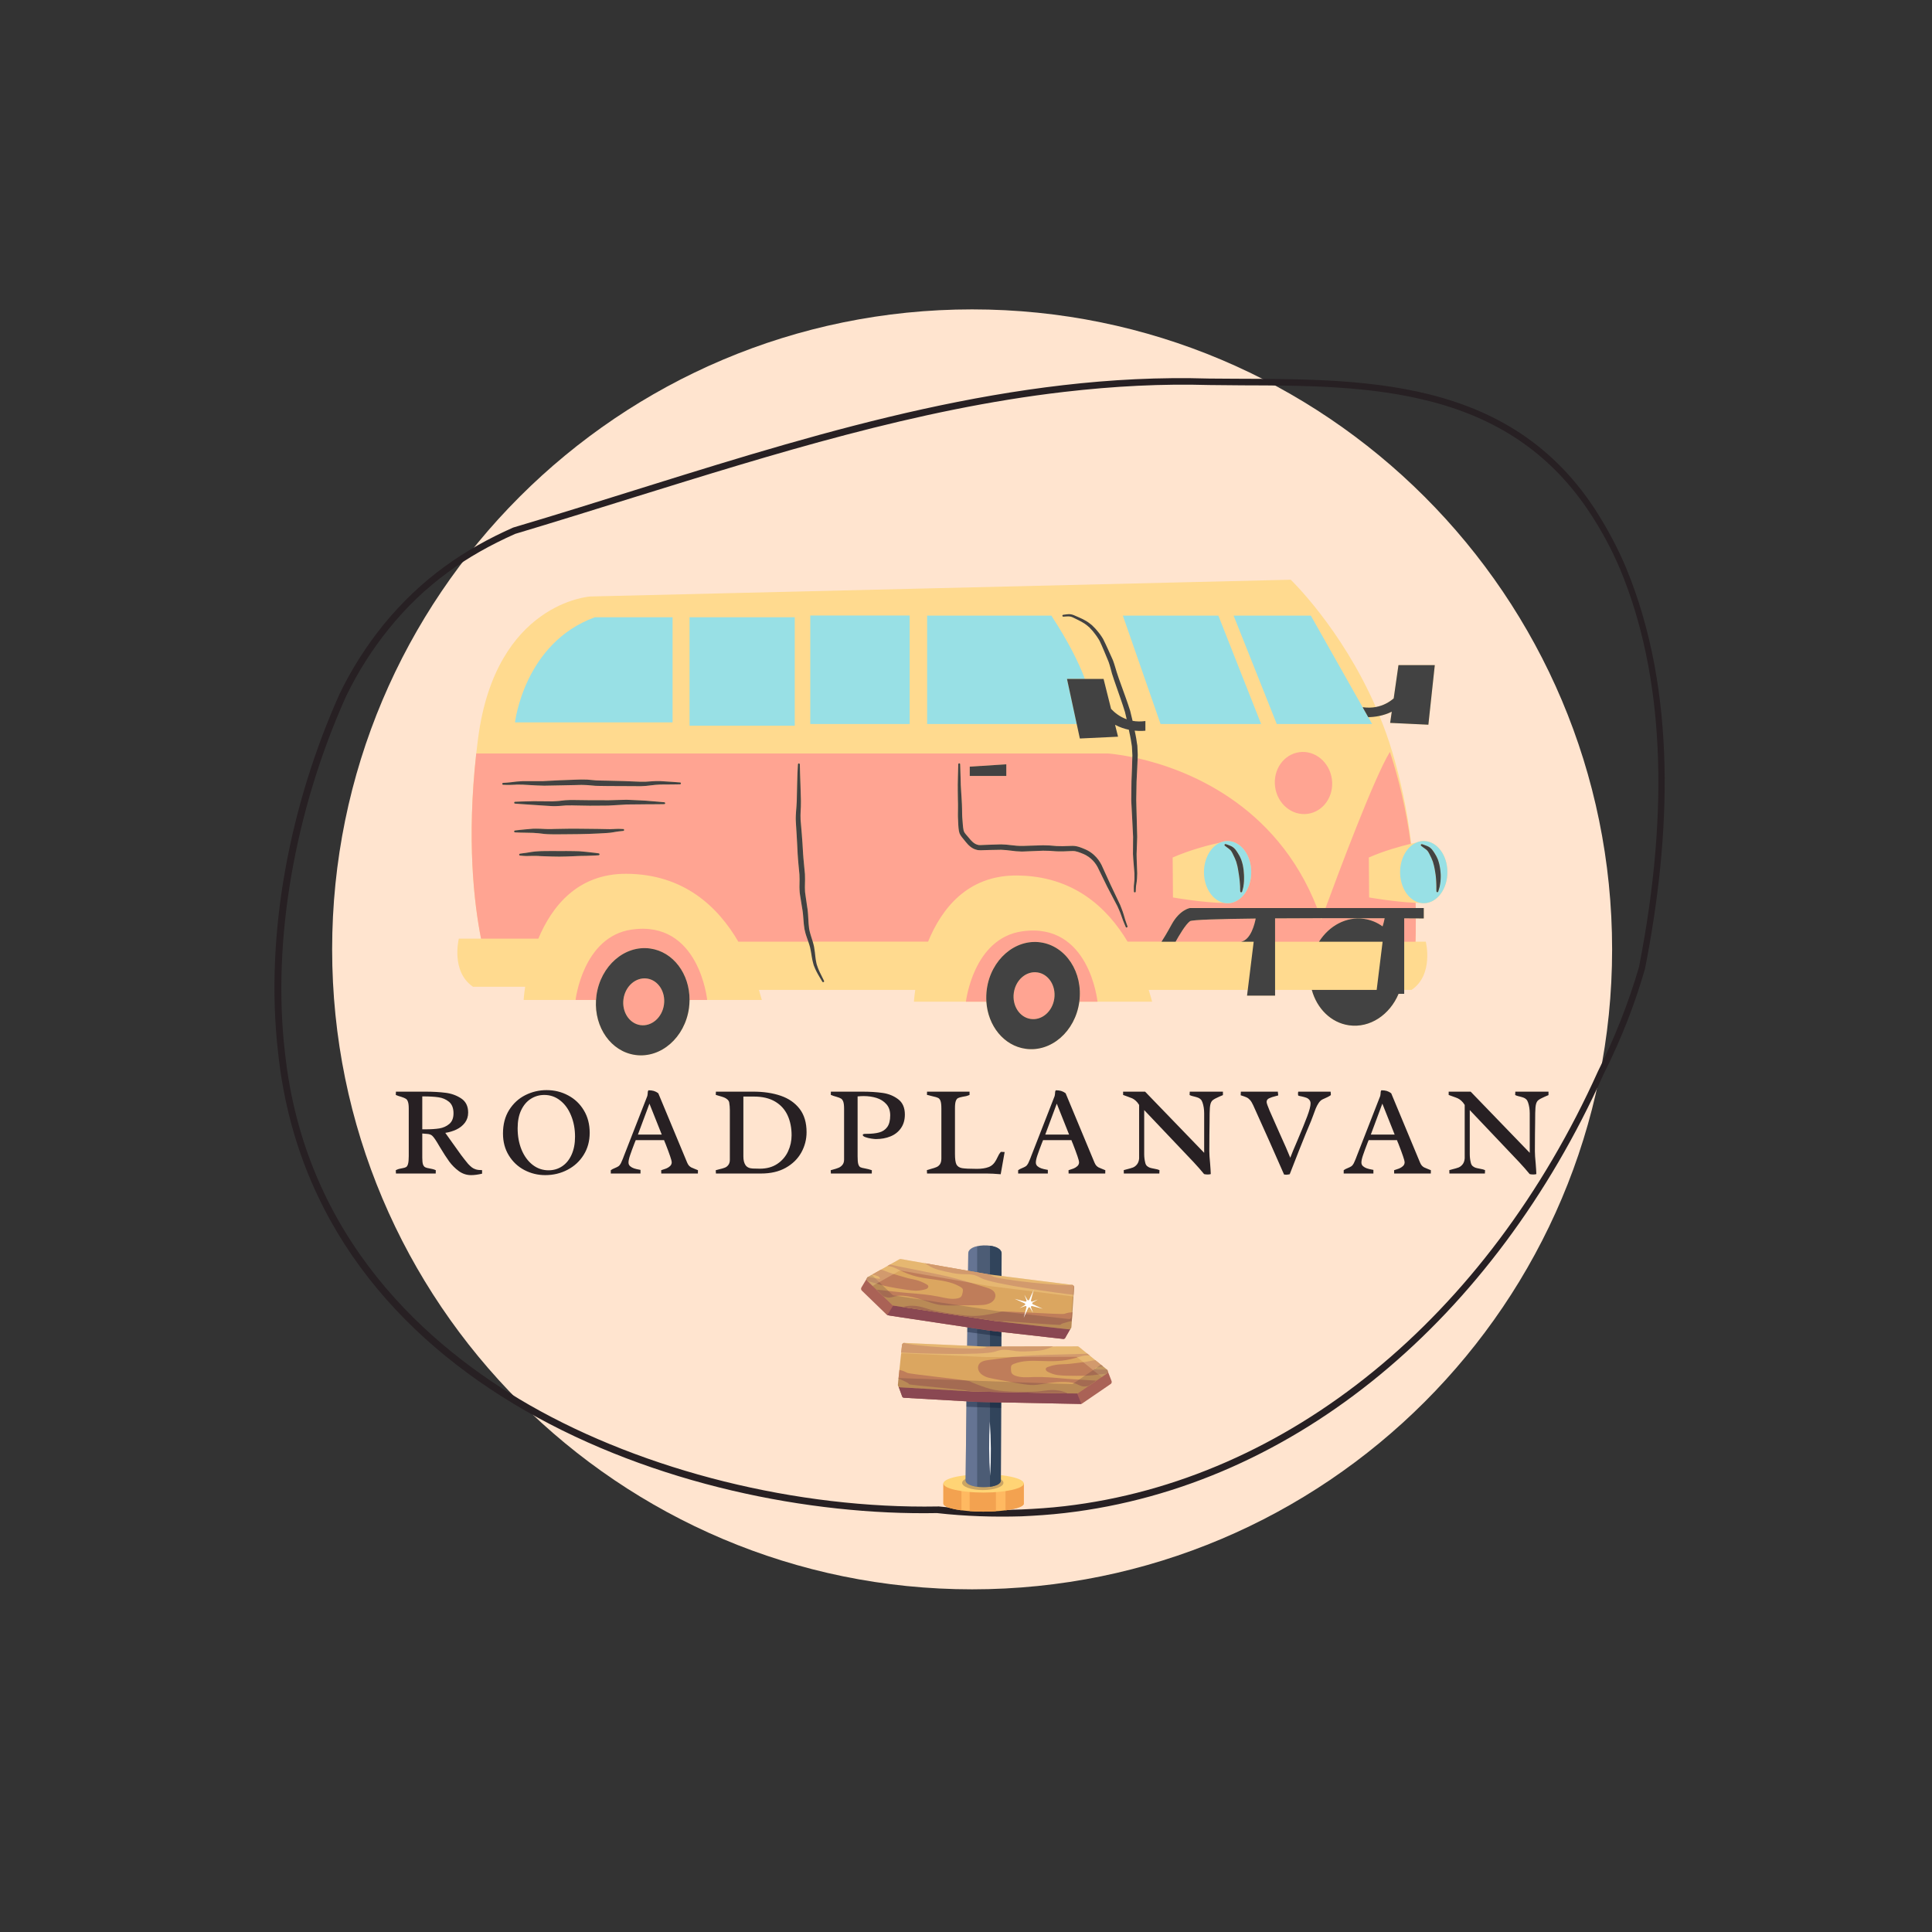 <svg xmlns="http://www.w3.org/2000/svg" xmlns:xlink="http://www.w3.org/1999/xlink" width="500" zoomAndPan="magnify" viewBox="0 0 375 375" height="500" preserveAspectRatio="xMidYMid meet" version="1.0"><rect x="0" y="0" width="375" height="375" fill="#333333" stroke="none"/><defs><g/><clipPath id="9d6fe922c7"><path d="M 64.469 60.051 L 312.91 60.051 L 312.91 308.488 L 64.469 308.488 Z M 64.469 60.051 " clip-rule="nonzero"/></clipPath><clipPath id="7e13cac96b"><path d="M 188.688 60.051 C 120.082 60.051 64.469 115.664 64.469 184.27 C 64.469 252.875 120.082 308.488 188.688 308.488 C 257.293 308.488 312.91 252.875 312.91 184.27 C 312.91 115.664 257.293 60.051 188.688 60.051 " clip-rule="nonzero"/></clipPath><clipPath id="700667e7f7"><path d="M 53 73 L 324 73 L 324 295 L 53 295 Z M 53 73 " clip-rule="nonzero"/></clipPath><clipPath id="0af1ae04a6"><path d="M 40.32 94.008 L 317.465 61.879 L 342.512 277.93 L 65.367 310.059 Z M 40.32 94.008 " clip-rule="nonzero"/></clipPath><clipPath id="0585db9cd1"><path d="M 40.32 94.008 L 317.465 61.879 L 342.512 277.93 L 65.367 310.059 Z M 40.32 94.008 " clip-rule="nonzero"/></clipPath><clipPath id="345e8d6ede"><path d="M 40.32 94.008 L 317.465 61.879 L 342.512 277.93 L 65.367 310.059 Z M 40.32 94.008 " clip-rule="nonzero"/></clipPath><clipPath id="4bf2285fd3"><path d="M 88 112.484 L 280.957 112.484 L 280.957 205 L 88 205 Z M 88 112.484 " clip-rule="nonzero"/></clipPath><clipPath id="0e190b1386"><path d="M 99 119 L 280.957 119 L 280.957 176 L 99 176 Z M 99 119 " clip-rule="nonzero"/></clipPath><clipPath id="06dba2dc69"><path d="M 183 287 L 199 287 L 199 293.438 L 183 293.438 Z M 183 287 " clip-rule="nonzero"/></clipPath><clipPath id="335998b42c"><path d="M 195 287 L 199 287 L 199 293.438 L 195 293.438 Z M 195 287 " clip-rule="nonzero"/></clipPath><clipPath id="c7b5042384"><path d="M 188 287 L 194 287 L 194 293.438 L 188 293.438 Z M 188 287 " clip-rule="nonzero"/></clipPath><clipPath id="58f5f7701f"><path d="M 183 287 L 187 287 L 187 293.438 L 183 293.438 Z M 183 287 " clip-rule="nonzero"/></clipPath><clipPath id="acdc54af90"><path d="M 187 241.688 L 195 241.688 L 195 289 L 187 289 Z M 187 241.688 " clip-rule="nonzero"/></clipPath><clipPath id="0a3fea7c42"><path d="M 187 241.688 L 190 241.688 L 190 289 L 187 289 Z M 187 241.688 " clip-rule="nonzero"/></clipPath><clipPath id="7bdaec7b1f"><path d="M 192 241.688 L 195 241.688 L 195 289 L 192 289 Z M 192 241.688 " clip-rule="nonzero"/></clipPath><clipPath id="c44276ae2e"><path d="M 167.09 246 L 208 246 L 208 260 L 167.09 260 Z M 167.09 246 " clip-rule="nonzero"/></clipPath><clipPath id="3f43462c56"><path d="M 174 262 L 215.84 262 L 215.84 273 L 174 273 Z M 174 262 " clip-rule="nonzero"/></clipPath><clipPath id="5f64d60512"><path d="M 174 260 L 215.84 260 L 215.84 271 L 174 271 Z M 174 260 " clip-rule="nonzero"/></clipPath><clipPath id="63f71c7333"><path d="M 202 264 L 215.84 264 L 215.84 268 L 202 268 Z M 202 264 " clip-rule="nonzero"/></clipPath><clipPath id="f6d5acd821"><path d="M 174 260 L 215.84 260 L 215.84 268 L 174 268 Z M 174 260 " clip-rule="nonzero"/></clipPath><clipPath id="5cdf59b9da"><path d="M 174 264 L 215.84 264 L 215.84 271 L 174 271 Z M 174 264 " clip-rule="nonzero"/></clipPath></defs><g clip-path="url(#9d6fe922c7)"><g clip-path="url(#7e13cac96b)"><path fill="#ffe4cf" d="M 64.469 60.051 L 312.91 60.051 L 312.91 308.488 L 64.469 308.488 Z M 64.469 60.051 " fill-opacity="1" fill-rule="nonzero"/></g></g><g clip-path="url(#700667e7f7)"><g clip-path="url(#0af1ae04a6)"><g clip-path="url(#0585db9cd1)"><g clip-path="url(#345e8d6ede)"><path fill="#272023" d="M 206.492 76.074 C 216.344 74.934 225.543 74.469 234.758 74.734 C 236.824 74.762 239.02 74.773 241.152 74.793 C 253.535 74.824 266.32 74.875 278.133 78.039 C 291.453 81.562 301.387 88.609 308.574 99.512 C 310.832 102.918 312.867 106.684 314.523 110.625 C 322.938 130.984 324.148 156.914 318.133 187.68 C 316.086 194.719 313.352 201.57 310.164 207.941 C 288.621 255.773 249.953 287.328 206.609 292.352 C 203.852 292.672 201.078 292.859 198.297 292.984 C 192.93 293.203 187.512 292.965 182.121 292.391 L 182.055 292.398 L 181.992 292.406 C 154.762 292.895 125.156 285.527 102.773 272.719 C 83.238 261.516 59.18 240.57 55.297 204.215 C 52.805 182.703 57.141 157.531 67.133 135.238 C 69.441 130.434 72.258 126.043 75.398 122.145 C 78.832 117.879 82.602 114.242 86.961 111.07 C 90.824 108.223 95.133 105.789 100.008 103.621 C 107.66 101.336 115.434 98.902 122.949 96.562 C 150.059 88.152 177.992 79.379 206.492 76.074 M 206.34 74.762 C 169.695 79.008 134.73 91.996 99.598 102.402 C 94.914 104.48 90.473 106.93 86.238 110.02 C 82.008 113.109 78.047 116.836 74.375 121.328 C 71 125.52 68.188 129.98 65.934 134.641 C 56.309 156.094 51.316 181.34 53.984 204.367 C 60.945 269.566 132.398 294.621 181.871 293.688 C 187.402 294.312 192.879 294.477 198.254 294.32 C 201.098 294.191 203.871 294.004 206.695 293.676 C 251.613 288.469 290.074 255.672 311.234 208.551 C 314.805 201.469 317.406 194.633 319.301 188.012 C 324.32 162.426 325.582 134.277 315.602 110.164 C 313.945 106.223 311.914 102.461 309.559 98.797 C 291.688 71.535 260.801 73.781 234.676 73.477 C 225.125 73.184 215.668 73.68 206.34 74.762 Z M 206.34 74.762 " fill-opacity="1" fill-rule="nonzero"/></g></g></g></g><g clip-path="url(#4bf2285fd3)"><path fill="#ffda8f" d="M 277.191 175.211 C 277.184 175.215 277.18 175.215 277.172 175.215 C 276.902 175.277 276.629 175.32 276.352 175.32 C 276.137 175.32 275.93 175.297 275.727 175.258 C 275.418 175.254 275.098 175.25 274.77 175.234 C 274.777 175.57 274.785 175.91 274.789 176.246 L 276.348 176.246 L 276.348 178.27 C 276.348 178.27 275.793 178.266 274.809 178.262 C 274.812 179.223 274.809 180.191 274.793 181.172 C 274.785 181.457 274.781 181.746 274.773 182.031 C 274.77 182.281 274.754 182.535 274.746 182.785 L 276.746 182.785 C 276.746 182.785 278.355 189.168 273.988 192.137 L 272.547 192.137 L 272.547 192.895 L 271.457 192.895 C 269.742 196.977 265.895 199.578 261.848 199.008 C 258.324 198.512 255.605 195.746 254.613 192.137 L 247.488 192.137 L 247.488 193.238 L 242.047 193.238 L 242.184 192.137 L 222.961 192.137 C 223.219 192.949 223.438 193.719 223.625 194.43 L 209.484 194.43 C 209.48 194.453 209.48 194.477 209.477 194.496 C 208.68 200.203 204.016 204.262 199.062 203.566 C 194.832 202.973 191.754 199.105 191.449 194.43 L 177.395 194.43 C 177.395 194.43 177.445 193.555 177.648 192.137 L 147.309 192.137 C 147.52 192.82 147.703 193.477 147.867 194.086 L 133.836 194.086 C 133.832 194.613 133.797 195.148 133.723 195.688 C 132.922 201.395 128.258 205.457 123.301 204.762 C 118.609 204.102 115.344 199.422 115.684 194.086 L 101.637 194.086 C 101.637 194.086 101.691 193.105 101.934 191.535 L 91.82 191.535 C 87.449 188.57 89.062 182.188 89.062 182.188 L 93.371 182.188 C 92.008 175.285 90.578 163.047 92.441 146.242 C 92.547 145.289 92.664 144.32 92.793 143.336 C 96.227 116.895 114.586 115.777 114.586 115.777 L 250.527 112.523 C 250.527 112.523 260.332 121.898 267.035 137.234 C 268.492 136.969 269.641 136.305 270.516 135.559 L 271.441 129.105 L 278.492 129.105 L 277.246 140.664 L 269.828 140.312 L 270.141 138.141 C 269.32 138.543 268.504 138.801 267.758 138.957 C 268.664 141.172 269.508 143.5 270.234 145.941 C 271.805 151.18 273.109 157.117 273.922 163.766 C 274.293 163.68 274.633 163.602 274.93 163.539 C 275.375 163.348 275.852 163.242 276.348 163.242 C 276.367 163.242 276.387 163.246 276.406 163.246 C 276.418 163.242 276.43 163.242 276.43 163.242 L 276.43 163.246 C 278.926 163.309 280.938 165.984 280.938 169.281 C 280.938 172.234 279.32 174.691 277.191 175.211 Z M 277.191 175.211 " fill-opacity="1" fill-rule="nonzero"/></g><path fill="#ffa492" d="M 274.789 176.246 L 257.289 176.246 C 259.676 169.762 266.664 151.031 269.781 145.941 C 271.504 151.184 272.941 157.133 273.832 163.785 C 271.73 164.285 268.648 165.145 265.688 166.438 L 265.746 174.195 C 265.746 174.195 270.762 175.078 274.766 175.234 C 274.773 175.57 274.781 175.91 274.789 176.246 Z M 104.492 182.191 L 93.371 182.191 C 92.008 175.293 90.578 163.051 92.441 146.246 L 214.992 146.246 C 214.992 146.246 216.844 146.359 219.793 146.965 L 219.77 147.602 C 219.754 148.055 219.738 148.508 219.723 148.957 C 219.688 149.871 219.652 150.773 219.617 151.664 C 219.609 152.562 219.598 153.441 219.586 154.316 C 219.582 154.535 219.582 154.75 219.578 154.965 L 219.574 155.289 L 219.586 155.629 C 219.609 156.055 219.633 156.473 219.652 156.891 C 219.695 157.723 219.738 158.539 219.781 159.332 C 219.82 160.125 219.859 160.895 219.895 161.641 C 219.902 161.828 219.914 162.012 219.922 162.191 C 219.926 162.281 219.934 162.383 219.934 162.457 L 219.93 162.727 C 219.926 163.086 219.922 163.441 219.922 163.789 C 219.918 164.484 219.914 165.156 219.91 165.789 C 219.934 166.445 219.996 167.023 220.035 167.594 C 220.078 168.152 220.121 168.676 220.164 169.16 C 220.172 169.277 220.18 169.395 220.191 169.504 C 220.191 169.621 220.191 169.734 220.191 169.848 C 220.191 170.07 220.195 170.285 220.195 170.488 C 220.203 170.695 220.176 170.871 220.164 171.043 C 220.145 171.219 220.129 171.383 220.117 171.539 C 220.102 171.695 220.086 171.844 220.074 171.98 C 220.07 172.117 220.074 172.238 220.074 172.352 C 220.078 172.797 220.082 173.031 220.082 173.031 C 220.082 173.125 220.16 173.207 220.258 173.211 C 220.359 173.215 220.445 173.137 220.449 173.035 L 220.449 173.02 C 220.449 173.02 220.461 172.793 220.48 172.367 C 220.488 172.262 220.488 172.145 220.5 172.012 C 220.52 171.883 220.543 171.746 220.566 171.594 C 220.605 171.297 220.684 170.895 220.695 170.496 C 220.703 170.293 220.711 170.078 220.719 169.855 C 220.723 169.746 220.727 169.629 220.734 169.512 C 220.734 169.371 220.723 169.27 220.719 169.141 C 220.699 168.652 220.68 168.121 220.66 167.559 C 220.648 167 220.609 166.387 220.613 165.773 C 220.637 165.148 220.66 164.484 220.684 163.793 C 220.695 163.445 220.707 163.094 220.719 162.73 L 220.727 162.461 C 220.734 162.352 220.723 162.273 220.723 162.176 C 220.719 161.992 220.711 161.805 220.707 161.617 C 220.688 160.867 220.668 160.098 220.648 159.297 C 220.629 158.504 220.605 157.688 220.582 156.855 C 220.57 156.438 220.562 156.016 220.551 155.586 L 220.543 155.289 L 220.547 154.965 C 220.551 154.75 220.555 154.535 220.559 154.316 C 220.574 153.457 220.59 152.578 220.605 151.691 C 220.648 150.801 220.691 149.898 220.738 148.988 C 220.758 148.527 220.777 148.066 220.797 147.605 L 220.812 147.172 C 230.012 149.258 247.684 155.852 255.652 176.23 L 230.969 176.23 C 230.969 176.23 228.973 176.539 227.414 179.41 C 226.488 181.109 225.828 182.18 225.441 182.773 L 218.863 182.773 C 214.898 176.129 208.289 169.977 197.309 169.934 C 187.734 169.891 182.738 176.441 180.141 182.773 L 157.75 182.773 C 157.727 182.691 157.707 182.605 157.676 182.531 C 157.598 182.277 157.516 182.012 157.434 181.75 C 157.363 181.492 157.27 181.246 157.207 180.969 C 156.902 179.891 156.941 178.738 156.836 177.441 C 156.801 177.125 156.793 176.824 156.742 176.484 C 156.691 176.168 156.645 175.855 156.598 175.535 C 156.496 174.895 156.414 174.25 156.32 173.598 C 156.301 173.445 156.27 173.25 156.258 173.129 L 156.238 172.664 C 156.215 172.355 156.23 172.023 156.234 171.699 L 156.254 170.68 C 156.258 170.336 156.238 170.008 156.234 169.672 C 156.172 169 156.105 168.328 156.043 167.656 C 155.988 167 155.91 166.316 155.875 165.691 C 155.797 164.379 155.73 163.082 155.621 161.836 C 155.566 161.211 155.516 160.594 155.465 159.992 C 155.438 159.691 155.414 159.395 155.387 159.102 C 155.367 158.84 155.379 158.543 155.371 158.27 C 155.379 157.711 155.414 157.164 155.441 156.602 C 155.457 156.324 155.453 156.059 155.453 155.801 C 155.453 155.664 155.453 155.531 155.453 155.398 C 155.449 155.273 155.445 155.145 155.445 155.02 C 155.398 153.016 155.324 151.352 155.289 150.184 C 155.258 149.016 155.242 148.348 155.242 148.348 C 155.238 148.25 155.16 148.172 155.066 148.168 C 154.965 148.164 154.879 148.238 154.875 148.344 C 154.875 148.344 154.867 148.512 154.848 148.824 C 154.828 149.133 154.793 149.594 154.777 150.18 C 154.75 151.352 154.688 153.027 154.656 155.027 C 154.652 155.152 154.652 155.281 154.648 155.406 C 154.641 155.531 154.633 155.656 154.629 155.785 C 154.617 156.043 154.609 156.309 154.582 156.57 C 154.543 157.09 154.488 157.656 154.465 158.242 C 154.461 158.543 154.438 158.832 154.449 159.156 C 154.469 159.453 154.484 159.75 154.5 160.051 C 154.539 160.652 154.578 161.266 154.617 161.891 C 154.707 163.141 154.742 164.434 154.82 165.746 C 154.855 166.434 154.926 167.074 154.977 167.742 C 155.043 168.398 155.102 169.055 155.164 169.711 C 155.172 170.043 155.195 170.387 155.191 170.707 L 155.176 171.684 C 155.172 172.023 155.16 172.359 155.188 172.711 L 155.219 173.234 C 155.238 173.438 155.266 173.574 155.289 173.746 C 155.387 174.398 155.484 175.043 155.598 175.676 C 155.652 175.988 155.703 176.305 155.754 176.621 C 155.812 176.91 155.828 177.242 155.867 177.547 C 155.918 178.172 155.969 178.781 156.02 179.379 C 156.051 179.688 156.102 179.996 156.141 180.297 L 156.148 180.355 L 156.152 180.371 L 156.16 180.41 L 156.172 180.438 L 156.199 180.547 L 156.25 180.758 C 156.285 180.898 156.316 181.039 156.352 181.176 C 156.426 181.457 156.535 181.746 156.625 182.02 C 156.715 182.301 156.809 182.535 156.895 182.785 L 143.312 182.785 C 139.371 176.016 132.727 169.645 121.555 169.602 C 112.105 169.566 107.117 175.938 104.492 182.191 Z M 236.855 163.539 C 234.855 163.969 231.145 164.895 227.613 166.441 L 227.672 174.199 C 227.672 174.199 233.547 175.234 237.648 175.262 C 237.852 175.301 238.059 175.324 238.273 175.324 C 238.555 175.324 238.828 175.281 239.094 175.219 C 239.102 175.219 239.109 175.219 239.113 175.219 L 239.113 175.215 C 241.246 174.691 242.859 172.234 242.859 169.281 C 242.859 165.984 240.848 163.309 238.352 163.246 L 238.352 163.242 C 238.352 163.242 238.344 163.242 238.328 163.246 C 238.309 163.246 238.289 163.242 238.27 163.242 C 237.781 163.238 237.305 163.348 236.855 163.539 Z M 188.227 150.605 L 195.324 150.605 L 195.324 148.355 L 188.227 148.809 Z M 185.887 152.344 C 185.887 152.469 185.891 152.594 185.891 152.719 C 185.895 152.969 185.898 153.223 185.902 153.488 C 185.91 154.016 185.918 154.574 185.926 155.164 C 185.938 155.75 185.965 156.375 185.945 157.023 C 185.945 157.676 185.906 158.348 185.957 159.062 C 186.004 159.777 185.984 160.488 186.129 161.301 C 186.141 161.406 186.18 161.52 186.211 161.625 C 186.238 161.734 186.285 161.84 186.344 161.949 C 186.395 162.062 186.453 162.156 186.52 162.246 C 186.582 162.34 186.648 162.43 186.711 162.504 C 186.973 162.828 187.188 163.086 187.445 163.41 C 187.934 164.02 188.629 164.746 189.605 164.957 L 189.785 165 L 189.969 165.016 C 190.09 165.023 190.215 165.043 190.332 165.035 C 190.535 165.027 190.742 165.023 190.949 165.016 C 191.359 165.004 191.777 164.984 192.195 164.98 C 192.609 164.973 193.027 164.965 193.449 164.957 L 194.086 164.945 L 194.242 164.941 L 194.301 164.941 L 194.379 164.945 L 194.699 164.965 C 194.91 164.98 195.129 164.984 195.332 165.008 L 195.945 165.078 C 196.379 165.129 196.805 165.18 197.234 165.227 L 197.91 165.262 L 198.246 165.281 C 198.391 165.289 198.477 165.277 198.59 165.277 L 199.887 165.223 C 200.75 165.191 201.621 165.145 202.453 165.121 C 202.883 165.129 203.316 165.133 203.738 165.148 C 204.164 165.18 204.59 165.207 205.008 165.238 C 205.445 165.27 205.887 165.246 206.32 165.254 C 206.758 165.242 207.164 165.227 207.598 165.199 C 208.012 165.184 208.391 165.16 208.727 165.223 C 209.078 165.293 209.438 165.414 209.805 165.559 C 209.98 165.633 210.16 165.703 210.336 165.773 L 210.605 165.906 L 210.742 165.969 L 210.855 166.039 C 211.004 166.121 211.156 166.211 211.305 166.32 C 211.457 166.422 211.598 166.535 211.73 166.652 C 212.277 167.121 212.719 167.691 213.047 168.305 C 213.703 169.641 214.316 170.902 214.887 172.07 C 215.48 173.234 216.051 174.281 216.531 175.211 C 216.656 175.441 216.773 175.672 216.887 175.887 C 216.992 176.09 217.078 176.324 217.172 176.527 C 217.262 176.742 217.348 176.941 217.43 177.133 C 217.516 177.324 217.566 177.508 217.633 177.684 C 217.758 178.043 217.867 178.363 217.969 178.637 C 218.07 178.918 218.18 179.148 218.258 179.34 C 218.414 179.719 218.5 179.918 218.5 179.918 C 218.535 180.008 218.641 180.055 218.73 180.02 C 218.824 179.988 218.875 179.879 218.844 179.785 L 218.84 179.777 C 218.84 179.777 218.766 179.57 218.629 179.191 C 218.566 179 218.473 178.773 218.391 178.492 C 218.312 178.211 218.223 177.895 218.105 177.52 C 218.043 177.336 217.992 177.133 217.918 176.938 C 217.84 176.742 217.766 176.535 217.688 176.32 C 217.602 176.105 217.531 175.891 217.422 175.645 C 217.32 175.422 217.207 175.188 217.094 174.949 C 216.645 173.98 216.129 172.902 215.566 171.738 C 215.027 170.551 214.438 169.262 213.816 167.902 C 213.461 167.191 212.973 166.516 212.344 165.949 C 212.191 165.809 212.031 165.672 211.852 165.547 C 211.684 165.414 211.496 165.301 211.301 165.184 C 211.199 165.121 211.109 165.07 211.023 165.031 L 210.75 164.898 C 210.555 164.816 210.355 164.734 210.16 164.648 C 209.773 164.492 209.359 164.34 208.898 164.25 C 208.426 164.152 207.965 164.184 207.547 164.199 C 207.141 164.219 206.711 164.234 206.305 164.238 C 205.895 164.227 205.477 164.242 205.066 164.215 C 204.637 164.176 204.207 164.145 203.773 164.109 C 203.34 164.09 202.914 164.086 202.48 164.07 C 201.586 164.086 200.727 164.125 199.859 164.148 L 198.559 164.195 C 198.152 164.219 197.738 164.168 197.328 164.156 C 196.898 164.113 196.473 164.07 196.051 164.023 L 195.387 163.949 C 195.168 163.926 194.957 163.926 194.746 163.914 L 194.426 163.898 L 194.348 163.895 L 194.242 163.895 L 194.086 163.898 L 193.445 163.918 C 193.023 163.93 192.602 163.941 192.18 163.957 C 191.758 163.965 191.344 163.988 190.93 164.004 C 190.723 164.016 190.52 164.023 190.316 164.035 C 190.227 164.043 190.152 164.023 190.066 164.023 L 189.945 164.016 L 189.828 163.984 C 189.516 163.922 189.215 163.77 188.949 163.555 C 188.812 163.449 188.676 163.328 188.562 163.203 C 188.5 163.141 188.441 163.082 188.383 163.012 L 188.195 162.789 C 187.957 162.5 187.672 162.172 187.445 161.91 C 187.207 161.637 187.094 161.422 187.02 161.109 C 186.887 160.461 186.871 159.707 186.805 159.031 C 186.734 158.348 186.754 157.66 186.734 157.008 C 186.715 155.719 186.609 154.5 186.551 153.453 C 186.535 153.188 186.52 152.934 186.504 152.684 C 186.496 152.566 186.488 152.449 186.484 152.332 C 186.48 152.215 186.48 152.098 186.477 151.98 C 186.465 151.523 186.453 151.102 186.441 150.723 C 186.395 149.207 186.367 148.34 186.367 148.34 C 186.363 148.242 186.289 148.164 186.188 148.16 C 186.09 148.156 186 148.234 186 148.34 C 186 148.34 185.977 149.207 185.934 150.723 C 185.926 151.102 185.918 151.523 185.906 151.98 C 185.891 152.109 185.887 152.227 185.887 152.344 Z M 99.164 152.336 C 99.398 152.328 99.664 152.316 99.945 152.305 C 100.086 152.301 100.23 152.293 100.383 152.289 C 100.531 152.293 100.688 152.293 100.848 152.297 C 101.008 152.301 101.176 152.301 101.348 152.305 L 101.473 152.305 L 101.598 152.312 C 101.684 152.316 101.777 152.324 101.867 152.328 C 102.234 152.348 102.621 152.367 103.02 152.395 C 103.832 152.43 104.691 152.504 105.645 152.504 C 106.57 152.492 107.543 152.477 108.535 152.449 C 109.547 152.43 110.586 152.406 111.645 152.387 C 111.906 152.379 112.168 152.371 112.434 152.363 L 112.828 152.355 C 112.922 152.348 113.082 152.359 113.211 152.363 L 114.012 152.395 L 114.773 152.461 L 115.598 152.531 L 116.426 152.555 C 116.965 152.57 117.492 152.566 118.023 152.574 C 119.082 152.578 120.117 152.582 121.121 152.586 C 122.133 152.59 123.109 152.598 124.035 152.602 C 124.152 152.602 124.273 152.602 124.395 152.602 C 124.504 152.598 124.621 152.59 124.73 152.586 C 124.957 152.574 125.176 152.562 125.395 152.547 C 125.828 152.512 126.293 152.445 126.668 152.402 C 127.059 152.34 127.434 152.332 127.793 152.305 C 127.879 152.297 127.969 152.293 128.059 152.289 L 128.18 152.281 L 128.309 152.281 C 128.484 152.281 128.652 152.277 128.816 152.277 C 129.469 152.273 130.039 152.27 130.512 152.266 C 131.453 152.25 131.992 152.242 131.992 152.242 C 132.082 152.242 132.16 152.164 132.168 152.07 C 132.18 151.969 132.102 151.883 132.004 151.875 L 131.992 151.875 C 131.992 151.875 131.457 151.832 130.52 151.766 C 130.047 151.738 129.48 151.703 128.828 151.66 C 128.664 151.645 128.496 151.637 128.32 151.625 L 128.191 151.617 L 128.047 151.617 C 127.953 151.617 127.863 151.617 127.77 151.617 C 127.395 151.617 127 151.609 126.59 151.648 C 126.164 151.68 125.793 151.715 125.363 151.73 C 125.148 151.73 124.922 151.734 124.699 151.734 C 124.59 151.734 124.477 151.738 124.359 151.738 C 124.254 151.734 124.145 151.73 124.035 151.727 C 123.113 151.691 122.145 151.652 121.145 151.613 C 120.133 151.59 119.094 151.562 118.035 151.535 C 117.512 151.523 116.973 151.523 116.441 151.504 L 115.664 151.48 L 114.887 151.406 L 114.043 151.332 L 113.242 151.312 C 113.098 151.312 112.996 151.301 112.824 151.309 L 112.422 151.32 C 112.152 151.328 111.887 151.336 111.621 151.344 C 110.559 151.375 109.516 151.414 108.52 151.461 C 107.504 151.508 106.531 151.559 105.609 151.609 C 105.496 151.613 105.391 151.621 105.281 151.629 C 105.172 151.629 105.059 151.629 104.949 151.625 C 104.723 151.625 104.504 151.621 104.289 151.621 C 103.859 151.621 103.441 151.621 103.039 151.621 C 102.633 151.621 102.246 151.621 101.879 151.621 C 101.789 151.621 101.695 151.625 101.609 151.625 L 101.465 151.625 L 101.336 151.633 C 101.16 151.645 100.988 151.652 100.82 151.668 C 100.652 151.68 100.492 151.688 100.336 151.699 C 100.184 151.719 100.035 151.734 99.891 151.75 C 99.613 151.781 99.355 151.812 99.121 151.844 C 98.672 151.906 98.289 151.914 98.039 151.938 C 97.789 151.957 97.652 151.965 97.652 151.965 C 97.562 151.973 97.484 152.051 97.484 152.145 C 97.48 152.246 97.566 152.328 97.664 152.332 C 97.664 152.332 97.801 152.336 98.051 152.344 C 98.32 152.328 98.684 152.367 99.164 152.336 Z M 99.789 155.777 C 99.781 155.875 99.855 155.969 99.957 155.977 C 99.957 155.977 100.41 156.02 101.203 156.07 C 101.992 156.121 103.121 156.199 104.477 156.289 C 105.152 156.344 105.895 156.387 106.68 156.434 C 106.883 156.441 107.059 156.461 107.293 156.465 C 107.492 156.465 107.695 156.461 107.898 156.461 C 108.293 156.469 108.762 156.414 109.184 156.383 C 109.387 156.367 109.594 156.352 109.801 156.332 C 110.008 156.328 110.219 156.324 110.43 156.324 C 110.852 156.305 111.285 156.328 111.734 156.336 C 112.629 156.352 113.539 156.367 114.445 156.383 C 115.352 156.379 116.258 156.371 117.152 156.367 C 117.375 156.363 117.594 156.363 117.816 156.359 L 117.984 156.355 L 118.066 156.355 L 118.172 156.352 L 118.5 156.332 C 118.934 156.305 119.363 156.281 119.789 156.258 C 120.211 156.234 120.625 156.207 121.027 156.184 C 121.23 156.172 121.43 156.156 121.625 156.145 C 121.805 156.137 122.016 156.141 122.207 156.141 C 122.988 156.129 123.727 156.125 124.406 156.121 C 124.738 156.117 125.062 156.113 125.371 156.109 C 125.68 156.109 125.973 156.105 126.25 156.105 C 126.805 156.102 127.289 156.102 127.684 156.098 C 128.48 156.09 128.938 156.078 128.938 156.078 C 129.027 156.074 129.102 156.008 129.109 155.914 C 129.121 155.816 129.047 155.723 128.949 155.715 L 128.938 155.715 C 128.938 155.715 128.484 155.668 127.699 155.602 C 127.305 155.566 126.824 155.527 126.277 155.484 C 126 155.461 125.707 155.441 125.398 155.41 C 125.086 155.395 124.758 155.375 124.414 155.355 C 123.734 155.324 123 155.289 122.223 155.254 C 122.023 155.246 121.84 155.23 121.621 155.23 C 121.418 155.234 121.215 155.242 121.012 155.246 C 120.598 155.258 120.18 155.266 119.746 155.277 C 119.324 155.289 118.891 155.301 118.453 155.316 L 118.129 155.324 L 117.816 155.324 C 117.598 155.324 117.375 155.32 117.152 155.32 C 116.258 155.32 115.352 155.316 114.445 155.316 C 113.547 155.305 112.641 155.293 111.754 155.281 C 111.531 155.277 111.309 155.277 111.09 155.273 C 110.973 155.273 110.879 155.27 110.746 155.273 L 110.406 155.289 C 110.184 155.301 109.957 155.309 109.738 155.32 C 109.52 155.344 109.297 155.367 109.078 155.391 C 108.656 155.438 108.293 155.496 107.871 155.504 C 107.668 155.516 107.465 155.527 107.266 155.535 C 107.098 155.543 106.883 155.531 106.695 155.531 C 105.926 155.52 105.195 155.512 104.512 155.512 C 104.168 155.512 103.84 155.508 103.523 155.508 C 103.215 155.516 102.922 155.523 102.645 155.531 C 102.098 155.547 101.613 155.559 101.219 155.566 C 100.426 155.59 99.969 155.617 99.969 155.617 C 99.875 155.617 99.801 155.684 99.789 155.777 Z M 99.965 161.559 C 99.965 161.559 100.297 161.574 100.871 161.598 C 101.449 161.617 102.266 161.645 103.246 161.652 C 103.305 161.652 103.367 161.652 103.43 161.656 L 103.609 161.668 C 103.734 161.676 103.867 161.691 104 161.699 C 104.266 161.715 104.539 161.727 104.805 161.766 C 105.082 161.797 105.371 161.832 105.664 161.867 C 105.969 161.906 106.281 161.902 106.594 161.922 C 107.246 161.953 107.855 161.941 108.508 161.938 C 109.156 161.93 109.805 161.934 110.469 161.922 C 111.125 161.914 111.777 161.91 112.43 161.902 C 113.078 161.887 113.719 161.871 114.336 161.855 C 114.949 161.836 115.547 161.805 116.109 161.781 C 116.68 161.758 117.191 161.727 117.711 161.691 C 117.957 161.668 118.191 161.648 118.414 161.633 C 118.637 161.613 118.867 161.566 119.07 161.535 C 119.477 161.469 119.801 161.402 120.086 161.375 C 120.648 161.316 120.973 161.277 120.973 161.277 L 120.984 161.277 C 121.07 161.266 121.141 161.199 121.145 161.105 C 121.152 161.008 121.07 160.918 120.973 160.914 C 120.973 160.914 120.641 160.895 120.055 160.879 C 119.766 160.871 119.395 160.906 119.004 160.918 C 118.809 160.922 118.613 160.941 118.391 160.938 C 118.168 160.934 117.93 160.93 117.68 160.926 C 117.191 160.914 116.66 160.906 116.098 160.895 C 115.531 160.891 114.938 160.875 114.32 160.875 C 113.707 160.867 113.07 160.859 112.426 160.855 C 111.777 160.855 111.121 160.852 110.465 160.852 C 109.809 160.852 109.145 160.875 108.496 160.883 C 108.176 160.891 107.855 160.898 107.535 160.902 C 107.375 160.906 107.219 160.914 107.066 160.918 C 106.922 160.926 106.766 160.918 106.613 160.918 C 106.316 160.91 106.02 160.926 105.734 160.902 C 105.434 160.887 105.145 160.871 104.859 160.859 C 104.562 160.84 104.289 160.844 104.023 160.844 C 103.891 160.848 103.758 160.848 103.633 160.852 C 103.562 160.852 103.496 160.855 103.43 160.855 C 103.363 160.859 103.301 160.867 103.242 160.871 C 102.246 160.945 101.426 161.031 100.852 161.09 C 100.277 161.16 99.949 161.195 99.949 161.195 C 99.863 161.207 99.789 161.277 99.785 161.371 C 99.785 161.465 99.867 161.555 99.965 161.559 Z M 104.461 166.152 C 104.562 166.156 104.66 166.156 104.762 166.164 C 104.863 166.168 104.973 166.176 105.078 166.18 C 105.293 166.188 105.516 166.195 105.742 166.203 C 106.188 166.219 106.652 166.238 107.125 166.246 C 107.594 166.254 108.078 166.27 108.559 166.27 C 109.035 166.262 109.52 166.25 109.988 166.242 C 110.461 166.227 110.922 166.211 111.367 166.191 C 111.809 166.184 112.262 166.133 112.641 166.137 C 113.051 166.137 113.441 166.125 113.801 166.117 C 115.242 166.086 116.207 166.008 116.207 166.008 C 116.289 166 116.355 165.938 116.375 165.852 C 116.391 165.75 116.32 165.656 116.223 165.641 L 116.211 165.637 C 116.211 165.637 115.262 165.488 113.832 165.352 C 113.473 165.32 113.086 165.281 112.676 165.246 C 112.566 165.238 112.484 165.23 112.348 165.223 C 112.242 165.219 112.137 165.215 112.031 165.215 C 111.816 165.207 111.59 165.203 111.367 165.199 C 110.918 165.195 110.453 165.188 109.984 165.184 C 109.52 165.184 109.039 165.188 108.566 165.188 C 108.086 165.176 107.613 165.184 107.141 165.18 C 106.676 165.176 106.207 165.184 105.762 165.191 C 105.305 165.199 104.891 165.195 104.457 165.234 C 104.039 165.273 103.641 165.281 103.277 165.348 C 102.906 165.402 102.59 165.457 102.316 165.504 C 102.039 165.559 101.781 165.578 101.574 165.605 C 101.156 165.66 100.918 165.699 100.918 165.699 C 100.84 165.711 100.773 165.777 100.766 165.863 C 100.758 165.961 100.828 166.055 100.93 166.066 C 100.93 166.066 101.172 166.09 101.59 166.121 C 101.801 166.133 102.051 166.164 102.352 166.148 C 102.656 166.148 102.992 166.141 103.34 166.129 C 103.68 166.125 104.062 166.156 104.461 166.152 Z M 264.75 178.352 C 266.082 178.539 267.301 179.055 268.355 179.812 C 268.582 179.133 268.703 178.531 268.758 178.234 C 265.312 178.223 261.016 178.215 256.57 178.219 C 256.508 178.387 256.473 178.477 256.473 178.477 C 256.445 178.391 256.41 178.305 256.383 178.219 C 253.41 178.223 250.379 178.234 247.492 178.254 L 247.492 182.789 L 256.012 182.789 C 257.973 179.699 261.285 177.863 264.75 178.352 Z M 272.551 182.789 L 274.746 182.789 C 274.754 182.539 274.77 182.285 274.773 182.035 C 274.781 181.75 274.785 181.461 274.793 181.176 C 274.809 180.195 274.812 179.223 274.809 178.266 C 274.207 178.262 273.441 178.258 272.551 178.254 Z M 243.73 178.285 C 236.777 178.363 231.367 178.516 230.977 178.797 C 230.113 179.426 228.793 181.695 228.188 182.785 L 240.883 182.785 C 242.82 182.418 243.559 179.199 243.73 178.285 Z M 198.355 180.777 C 188.887 182.152 187.484 194.434 187.484 194.434 L 191.453 194.434 C 191.398 193.637 191.426 192.812 191.539 191.984 C 192.336 186.277 197.004 182.215 201.961 182.91 C 206.898 183.605 210.262 188.758 209.492 194.434 L 213.023 194.434 C 213.023 194.434 211.484 178.875 198.355 180.777 Z M 204.637 193.812 C 204.988 191.316 203.512 189.043 201.344 188.742 C 199.172 188.438 197.133 190.215 196.781 192.711 C 196.43 195.207 197.906 197.477 200.074 197.781 C 202.246 198.09 204.289 196.312 204.637 193.812 Z M 122.59 180.434 C 113.121 181.809 111.719 194.094 111.719 194.094 L 115.688 194.094 C 115.707 193.789 115.734 193.48 115.777 193.176 C 116.578 187.473 121.242 183.41 126.199 184.105 C 130.688 184.734 133.871 189.047 133.84 194.094 L 137.262 194.094 C 137.262 194.094 135.723 178.531 122.59 180.434 Z M 252.211 145.996 C 249.168 146.402 247.055 149.41 247.496 152.715 C 247.934 156.023 250.758 158.375 253.805 157.969 C 256.852 157.559 258.961 154.555 258.52 151.246 C 258.078 147.941 255.254 145.59 252.211 145.996 Z M 125.582 189.934 C 123.414 189.633 121.371 191.41 121.02 193.902 C 120.668 196.398 122.145 198.672 124.312 198.977 C 126.484 199.277 128.523 197.504 128.875 195.008 C 129.227 192.512 127.75 190.238 125.582 189.934 Z M 125.582 189.934 " fill-opacity="1" fill-rule="nonzero"/><g clip-path="url(#0e190b1386)"><path fill="#98e0e5" d="M 264.523 137.34 L 265.578 139.199 L 266.328 140.527 L 247.816 140.527 L 239.441 119.488 L 254.43 119.488 Z M 217.945 119.488 L 225.262 140.527 L 244.781 140.527 L 236.484 119.488 Z M 210.578 131.777 C 209.387 128.625 207.387 124.559 204.062 119.488 L 179.953 119.488 L 179.953 140.527 L 208.992 140.527 L 207.105 131.777 Z M 157.277 140.527 L 176.566 140.527 L 176.566 119.473 L 157.277 119.473 Z M 133.84 140.863 L 154.258 140.863 L 154.258 119.809 L 133.84 119.809 Z M 236.855 163.539 C 237.305 163.348 237.777 163.242 238.273 163.242 C 238.293 163.242 238.312 163.246 238.332 163.246 C 238.34 163.246 238.348 163.246 238.355 163.246 C 240.852 163.309 242.863 165.984 242.863 169.281 C 242.863 172.234 241.246 174.691 239.117 175.215 C 239.109 175.215 239.105 175.219 239.098 175.219 C 238.832 175.281 238.555 175.324 238.277 175.324 C 238.066 175.324 237.855 175.301 237.652 175.262 C 235.414 174.863 233.688 172.344 233.688 169.285 C 233.688 166.598 235.02 164.324 236.855 163.539 Z M 238.336 163.973 C 238.07 163.879 237.918 163.828 237.918 163.828 C 237.844 163.809 237.766 163.828 237.719 163.891 C 237.648 163.969 237.66 164.086 237.742 164.152 C 237.742 164.152 237.863 164.258 238.094 164.426 C 238.203 164.508 238.34 164.609 238.496 164.723 C 238.641 164.84 238.789 164.969 238.914 165.105 C 238.969 165.188 239.027 165.262 239.082 165.359 C 239.137 165.465 239.195 165.559 239.254 165.68 C 239.367 165.922 239.492 166.176 239.617 166.441 L 239.695 166.609 L 239.781 166.824 C 239.84 166.969 239.895 167.113 239.953 167.258 C 240.031 167.535 240.102 167.789 240.176 168.078 C 240.23 168.379 240.309 168.672 240.344 168.973 C 240.391 169.273 240.449 169.578 240.484 169.855 C 240.516 170.152 240.578 170.445 240.594 170.703 C 240.613 170.965 240.66 171.215 240.664 171.445 C 240.676 171.676 240.695 171.891 240.707 172.082 C 240.707 172.273 240.711 172.438 240.711 172.57 C 240.719 172.848 240.727 173.008 240.727 173.008 L 240.727 173.027 C 240.734 173.102 240.785 173.172 240.859 173.195 C 240.957 173.223 241.059 173.172 241.09 173.07 C 241.09 173.07 241.141 172.914 241.211 172.637 C 241.246 172.496 241.293 172.324 241.336 172.129 C 241.363 171.93 241.398 171.703 241.422 171.457 C 241.457 171.211 241.461 170.938 241.469 170.656 C 241.48 170.363 241.469 170.078 241.457 169.781 C 241.441 169.461 241.406 169.152 241.379 168.828 C 241.348 168.512 241.27 168.18 241.215 167.848 C 241.148 167.516 241.02 167.16 240.914 166.836 C 240.852 166.691 240.789 166.555 240.723 166.41 L 240.625 166.203 L 240.602 166.152 L 240.578 166.117 L 240.551 166.07 L 240.492 165.969 C 240.418 165.84 240.34 165.711 240.266 165.586 C 240.184 165.465 240.102 165.34 240.027 165.219 C 239.945 165.102 239.852 164.977 239.766 164.863 C 239.672 164.754 239.555 164.645 239.457 164.551 C 239.34 164.465 239.23 164.375 239.121 164.316 C 239.012 164.266 238.91 164.211 238.812 164.168 C 238.637 164.086 238.469 164.023 238.336 163.973 Z M 277.191 175.211 C 277.184 175.211 277.18 175.215 277.172 175.215 C 276.902 175.277 276.629 175.32 276.352 175.32 C 276.137 175.32 275.93 175.297 275.727 175.258 C 273.484 174.859 271.758 172.34 271.758 169.281 C 271.758 166.598 273.09 164.324 274.93 163.539 C 275.375 163.348 275.852 163.242 276.348 163.242 C 276.367 163.242 276.387 163.246 276.406 163.246 C 276.414 163.246 276.422 163.246 276.43 163.246 C 278.926 163.309 280.938 165.984 280.938 169.281 C 280.938 172.234 279.32 174.691 277.191 175.211 Z M 279.172 173.059 C 279.172 173.059 279.223 172.902 279.301 172.629 C 279.336 172.488 279.387 172.32 279.434 172.125 C 279.469 171.93 279.512 171.703 279.547 171.457 C 279.594 171.215 279.609 170.938 279.629 170.648 C 279.652 170.348 279.645 170.066 279.641 169.766 C 279.629 169.43 279.59 169.129 279.559 168.797 C 279.523 168.473 279.445 168.145 279.387 167.816 C 279.32 167.484 279.188 167.129 279.086 166.805 C 279.023 166.66 278.953 166.523 278.891 166.379 L 278.789 166.172 L 278.766 166.125 L 278.742 166.09 L 278.715 166.043 L 278.656 165.941 C 278.578 165.812 278.5 165.684 278.426 165.555 C 278.344 165.426 278.262 165.305 278.176 165.184 C 278.098 165.062 277.988 164.945 277.902 164.828 C 277.801 164.715 277.68 164.613 277.57 164.52 C 277.449 164.445 277.336 164.355 277.227 164.309 C 277.121 164.262 277.012 164.211 276.922 164.172 C 276.738 164.102 276.574 164.043 276.441 163.992 C 276.176 163.898 276.02 163.852 276.02 163.852 C 275.945 163.828 275.867 163.852 275.82 163.91 C 275.754 163.988 275.766 164.109 275.848 164.172 C 275.848 164.172 275.977 164.277 276.203 164.445 C 276.316 164.527 276.453 164.629 276.613 164.742 C 276.766 164.852 276.926 164.977 277.051 165.113 C 277.113 165.191 277.168 165.262 277.227 165.355 C 277.281 165.461 277.348 165.547 277.402 165.664 C 277.52 165.902 277.641 166.152 277.77 166.414 L 277.848 166.582 L 277.934 166.797 C 277.992 166.941 278.051 167.086 278.113 167.227 C 278.191 167.508 278.266 167.762 278.34 168.051 C 278.395 168.352 278.48 168.641 278.52 168.945 C 278.562 169.242 278.625 169.555 278.656 169.816 C 278.68 170.113 278.738 170.41 278.738 170.664 C 278.746 170.922 278.785 171.164 278.781 171.402 C 278.781 171.633 278.793 171.852 278.801 172.043 C 278.801 172.234 278.797 172.402 278.797 172.543 C 278.797 172.824 278.805 172.984 278.805 172.984 L 278.805 172.996 C 278.809 173.07 278.859 173.137 278.934 173.164 C 279.039 173.211 279.141 173.16 279.172 173.059 Z M 99.961 140.211 L 130.547 140.211 L 130.547 119.809 L 115.461 119.809 C 101.73 124.809 99.961 140.211 99.961 140.211 Z M 99.961 140.211 " fill-opacity="1" fill-rule="nonzero"/></g><path fill="#424242" d="M 267.035 137.234 C 268.492 136.969 269.641 136.305 270.516 135.559 L 271.441 129.105 L 278.492 129.105 L 277.246 140.664 L 269.828 140.312 L 270.141 138.141 C 269.32 138.543 268.504 138.801 267.758 138.957 C 266.902 139.141 266.141 139.191 265.574 139.199 L 264.52 137.34 L 264.52 137.273 C 265.445 137.398 266.281 137.371 267.035 137.234 Z M 209.492 194.434 C 209.488 194.457 209.488 194.48 209.484 194.5 C 208.688 200.207 204.023 204.266 199.07 203.57 C 194.84 202.977 191.762 199.109 191.457 194.434 C 191.406 193.637 191.43 192.812 191.543 191.984 C 192.34 186.277 197.008 182.215 201.965 182.91 C 206.898 183.605 210.262 188.758 209.492 194.434 Z M 204.637 193.812 C 204.988 191.316 203.512 189.043 201.344 188.742 C 199.172 188.438 197.133 190.215 196.781 192.711 C 196.43 195.207 197.906 197.477 200.074 197.781 C 202.246 198.09 204.289 196.312 204.637 193.812 Z M 219.363 137.965 C 219.07 137.051 218.789 136.199 218.48 135.359 C 218.176 134.52 217.883 133.688 217.586 132.875 C 217.293 132.062 216.992 131.242 216.758 130.488 C 216.523 129.723 216.289 128.859 216.012 128.137 C 215.68 127.402 215.355 126.688 215.047 125.996 C 214.891 125.656 214.738 125.32 214.586 124.996 C 214.43 124.68 214.266 124.324 214.102 124.008 C 213.902 123.707 213.73 123.395 213.516 123.121 C 213.301 122.852 213.102 122.574 212.891 122.344 C 212.789 122.223 212.68 122.102 212.582 121.988 C 212.465 121.875 212.355 121.762 212.246 121.652 C 212.133 121.539 212.027 121.434 211.918 121.328 C 211.805 121.23 211.684 121.141 211.566 121.051 C 210.629 120.301 209.672 119.953 208.953 119.629 C 208.59 119.465 208.238 119.301 207.883 119.242 C 207.531 119.184 207.254 119.223 207.031 119.242 C 206.59 119.297 206.367 119.332 206.367 119.332 L 206.359 119.332 C 206.266 119.348 206.195 119.438 206.207 119.531 C 206.219 119.633 206.309 119.707 206.406 119.695 C 206.406 119.695 206.645 119.672 207.066 119.648 C 207.273 119.641 207.531 119.625 207.801 119.688 C 208.066 119.742 208.375 119.898 208.738 120.082 C 209.465 120.449 210.363 120.836 211.164 121.539 C 211.266 121.629 211.371 121.711 211.477 121.809 C 211.57 121.91 211.664 122.016 211.762 122.121 C 211.859 122.223 211.957 122.332 212.059 122.438 C 212.152 122.559 212.25 122.68 212.344 122.797 C 212.555 123.047 212.723 123.297 212.914 123.559 C 213.102 123.812 213.25 124.105 213.43 124.383 C 213.578 124.688 213.707 124.973 213.855 125.309 C 213.996 125.641 214.141 125.98 214.289 126.324 C 214.57 127.004 214.867 127.711 215.168 128.434 C 215.445 129.199 215.613 129.926 215.84 130.762 C 216.098 131.598 216.383 132.383 216.664 133.203 C 216.949 134.023 217.238 134.855 217.531 135.691 C 217.828 136.531 218.105 137.398 218.363 138.215 C 218.477 138.68 218.586 139.145 218.691 139.609 C 219.051 139.738 219.43 139.844 219.832 139.914 C 219.68 139.254 219.523 138.609 219.363 137.965 Z M 219.723 148.961 C 219.688 149.875 219.652 150.777 219.617 151.668 C 219.609 152.566 219.598 153.445 219.586 154.32 C 219.582 154.539 219.582 154.754 219.578 154.969 L 219.574 155.293 L 219.586 155.633 C 219.609 156.059 219.633 156.477 219.652 156.895 C 219.695 157.727 219.738 158.543 219.781 159.336 C 219.82 160.129 219.859 160.898 219.895 161.645 C 219.902 161.832 219.914 162.016 219.922 162.195 C 219.926 162.285 219.934 162.387 219.934 162.461 L 219.93 162.73 C 219.926 163.09 219.922 163.445 219.922 163.793 C 219.918 164.488 219.914 165.16 219.91 165.793 C 219.934 166.449 219.996 167.027 220.035 167.598 C 220.078 168.156 220.121 168.68 220.164 169.164 C 220.172 169.281 220.18 169.398 220.191 169.508 C 220.191 169.625 220.191 169.742 220.191 169.852 C 220.191 170.074 220.195 170.289 220.195 170.492 C 220.203 170.699 220.176 170.875 220.164 171.047 C 220.145 171.223 220.129 171.387 220.117 171.543 C 220.102 171.699 220.086 171.848 220.074 171.984 C 220.07 172.121 220.074 172.242 220.074 172.355 C 220.078 172.801 220.082 173.035 220.082 173.035 C 220.082 173.129 220.156 173.211 220.258 173.215 C 220.359 173.219 220.445 173.145 220.449 173.039 L 220.449 173.023 C 220.449 173.023 220.461 172.797 220.48 172.371 C 220.488 172.266 220.488 172.148 220.5 172.016 C 220.52 171.891 220.543 171.75 220.566 171.598 C 220.605 171.301 220.684 170.898 220.695 170.5 C 220.703 170.297 220.711 170.082 220.719 169.859 C 220.723 169.75 220.727 169.633 220.734 169.516 C 220.734 169.375 220.723 169.273 220.719 169.145 C 220.699 168.656 220.68 168.125 220.66 167.562 C 220.648 167.004 220.609 166.391 220.613 165.777 C 220.637 165.152 220.66 164.488 220.684 163.797 C 220.695 163.449 220.707 163.098 220.719 162.734 L 220.727 162.465 C 220.734 162.355 220.723 162.277 220.723 162.18 C 220.719 161.996 220.711 161.809 220.707 161.621 C 220.688 160.871 220.668 160.102 220.648 159.301 C 220.629 158.508 220.605 157.691 220.582 156.859 C 220.57 156.441 220.562 156.02 220.551 155.59 L 220.543 155.293 L 220.547 154.969 C 220.551 154.754 220.555 154.539 220.559 154.32 C 220.574 153.461 220.59 152.582 220.605 151.695 C 220.648 150.805 220.691 149.902 220.738 148.992 C 220.758 148.531 220.777 148.07 220.797 147.609 L 220.812 147.176 L 220.824 146.898 L 220.836 146.543 C 220.836 146.426 220.828 146.312 220.824 146.195 C 220.805 145.734 220.781 145.273 220.762 144.812 L 220.758 144.77 L 220.754 144.719 L 220.75 144.695 L 220.738 144.605 L 220.707 144.43 L 220.652 144.078 L 220.547 143.371 C 220.457 142.832 220.348 142.316 220.234 141.797 C 219.887 141.762 219.504 141.707 219.105 141.621 C 219.145 141.824 219.184 142.02 219.227 142.219 C 219.312 142.668 219.438 143.129 219.496 143.566 L 219.703 144.871 C 219.727 145.328 219.754 145.793 219.777 146.25 C 219.785 146.367 219.797 146.484 219.797 146.594 L 219.785 146.926 L 219.785 146.953 L 219.762 147.59 C 219.754 148.055 219.738 148.512 219.723 148.961 Z M 237.719 163.891 C 237.648 163.969 237.66 164.086 237.742 164.152 C 237.742 164.152 237.863 164.258 238.094 164.426 C 238.203 164.508 238.34 164.609 238.496 164.723 C 238.641 164.84 238.789 164.969 238.914 165.105 C 238.969 165.188 239.027 165.262 239.082 165.359 C 239.137 165.465 239.195 165.559 239.254 165.68 C 239.367 165.922 239.492 166.176 239.617 166.441 L 239.695 166.609 L 239.781 166.824 C 239.84 166.969 239.895 167.113 239.953 167.258 C 240.031 167.535 240.102 167.789 240.176 168.078 C 240.23 168.379 240.309 168.672 240.344 168.973 C 240.391 169.273 240.449 169.578 240.484 169.855 C 240.516 170.152 240.578 170.445 240.594 170.703 C 240.613 170.965 240.66 171.215 240.664 171.445 C 240.676 171.676 240.695 171.891 240.707 172.082 C 240.707 172.273 240.711 172.438 240.711 172.57 C 240.719 172.848 240.727 173.008 240.727 173.008 L 240.727 173.027 C 240.734 173.102 240.785 173.172 240.859 173.195 C 240.957 173.223 241.059 173.172 241.09 173.07 C 241.09 173.07 241.141 172.914 241.211 172.637 C 241.246 172.496 241.293 172.324 241.336 172.129 C 241.363 171.93 241.398 171.703 241.422 171.457 C 241.457 171.211 241.461 170.938 241.469 170.656 C 241.48 170.363 241.469 170.078 241.457 169.781 C 241.441 169.461 241.406 169.152 241.379 168.828 C 241.348 168.512 241.27 168.18 241.215 167.848 C 241.148 167.516 241.02 167.16 240.914 166.836 C 240.852 166.691 240.789 166.555 240.723 166.41 L 240.625 166.203 L 240.602 166.152 L 240.578 166.117 L 240.551 166.07 L 240.492 165.969 C 240.418 165.84 240.34 165.711 240.266 165.586 C 240.184 165.465 240.102 165.34 240.027 165.219 C 239.945 165.102 239.852 164.977 239.766 164.863 C 239.672 164.754 239.555 164.645 239.457 164.551 C 239.34 164.465 239.23 164.375 239.121 164.316 C 239.012 164.266 238.91 164.211 238.812 164.168 C 238.629 164.094 238.469 164.031 238.336 163.98 C 238.07 163.887 237.918 163.84 237.918 163.84 C 237.844 163.805 237.766 163.824 237.719 163.891 Z M 279.434 172.129 C 279.469 171.934 279.512 171.707 279.547 171.461 C 279.594 171.219 279.609 170.941 279.629 170.652 C 279.652 170.352 279.645 170.07 279.641 169.77 C 279.629 169.434 279.59 169.133 279.559 168.801 C 279.523 168.477 279.445 168.148 279.387 167.82 C 279.32 167.488 279.188 167.133 279.086 166.809 C 279.023 166.664 278.953 166.527 278.891 166.383 L 278.789 166.176 L 278.766 166.129 L 278.742 166.094 L 278.715 166.047 L 278.656 165.945 C 278.578 165.816 278.5 165.688 278.426 165.559 C 278.344 165.43 278.262 165.309 278.176 165.188 C 278.098 165.066 277.988 164.949 277.902 164.832 C 277.801 164.719 277.68 164.617 277.57 164.523 C 277.449 164.449 277.336 164.359 277.227 164.312 C 277.121 164.266 277.012 164.215 276.922 164.176 C 276.738 164.105 276.574 164.047 276.441 163.996 C 276.176 163.902 276.02 163.855 276.02 163.855 C 275.945 163.836 275.867 163.855 275.82 163.914 C 275.754 163.992 275.766 164.113 275.848 164.176 C 275.848 164.176 275.977 164.281 276.203 164.449 C 276.316 164.531 276.453 164.633 276.613 164.746 C 276.766 164.855 276.926 164.98 277.051 165.117 C 277.113 165.195 277.168 165.27 277.227 165.359 C 277.281 165.465 277.348 165.551 277.402 165.668 C 277.52 165.906 277.641 166.156 277.77 166.418 L 277.848 166.586 L 277.934 166.801 C 277.992 166.945 278.051 167.09 278.113 167.23 C 278.191 167.512 278.266 167.766 278.34 168.055 C 278.395 168.355 278.48 168.645 278.52 168.949 C 278.562 169.246 278.625 169.559 278.656 169.82 C 278.68 170.117 278.738 170.414 278.738 170.668 C 278.746 170.926 278.785 171.168 278.781 171.406 C 278.781 171.637 278.793 171.855 278.801 172.047 C 278.801 172.238 278.797 172.406 278.797 172.547 C 278.797 172.828 278.805 172.988 278.805 172.988 L 278.805 173 C 278.809 173.074 278.859 173.145 278.934 173.168 C 279.031 173.199 279.137 173.145 279.164 173.047 C 279.164 173.047 279.215 172.891 279.293 172.617 C 279.336 172.492 279.387 172.324 279.434 172.129 Z M 133.84 194.094 C 133.836 194.617 133.801 195.152 133.727 195.691 C 132.926 201.398 128.262 205.461 123.305 204.766 C 118.613 204.105 115.348 199.426 115.688 194.094 C 115.707 193.789 115.734 193.48 115.777 193.176 C 116.578 187.473 121.242 183.41 126.199 184.105 C 130.688 184.734 133.871 189.047 133.84 194.094 Z M 125.582 189.934 C 123.414 189.633 121.371 191.41 121.02 193.902 C 120.668 196.398 122.145 198.672 124.312 198.977 C 126.484 199.277 128.523 197.504 128.875 195.008 C 129.227 192.512 127.75 190.238 125.582 189.934 Z M 185.902 153.488 C 185.91 154.016 185.918 154.574 185.926 155.164 C 185.938 155.75 185.965 156.375 185.945 157.023 C 185.945 157.676 185.906 158.348 185.957 159.062 C 186.004 159.777 185.984 160.488 186.129 161.301 C 186.141 161.406 186.18 161.52 186.211 161.625 C 186.238 161.734 186.285 161.84 186.344 161.949 C 186.395 162.062 186.453 162.156 186.52 162.246 C 186.582 162.34 186.648 162.43 186.711 162.504 C 186.973 162.828 187.188 163.086 187.445 163.41 C 187.934 164.02 188.629 164.746 189.605 164.957 L 189.785 165 L 189.969 165.016 C 190.09 165.023 190.215 165.043 190.332 165.035 C 190.535 165.027 190.742 165.023 190.949 165.016 C 191.359 165.004 191.777 164.984 192.195 164.98 C 192.609 164.973 193.027 164.965 193.449 164.957 L 194.086 164.945 L 194.242 164.941 L 194.301 164.941 L 194.379 164.945 L 194.699 164.965 C 194.91 164.98 195.129 164.984 195.332 165.008 L 195.945 165.078 C 196.379 165.129 196.805 165.18 197.234 165.227 L 197.91 165.262 L 198.246 165.281 C 198.391 165.289 198.477 165.277 198.59 165.277 L 199.887 165.223 C 200.75 165.191 201.621 165.145 202.453 165.121 C 202.883 165.129 203.316 165.133 203.738 165.148 C 204.164 165.18 204.59 165.207 205.008 165.238 C 205.445 165.27 205.887 165.246 206.32 165.254 C 206.758 165.242 207.164 165.227 207.598 165.199 C 208.012 165.184 208.391 165.16 208.727 165.223 C 209.078 165.293 209.438 165.414 209.805 165.559 C 209.98 165.633 210.16 165.703 210.336 165.773 L 210.605 165.906 L 210.742 165.969 L 210.855 166.039 C 211.004 166.121 211.156 166.211 211.305 166.32 C 211.457 166.422 211.598 166.535 211.73 166.652 C 212.277 167.121 212.719 167.691 213.047 168.305 C 213.703 169.641 214.316 170.902 214.887 172.07 C 215.48 173.234 216.051 174.281 216.531 175.211 C 216.656 175.441 216.773 175.672 216.887 175.887 C 216.992 176.09 217.078 176.324 217.172 176.527 C 217.262 176.742 217.348 176.941 217.43 177.133 C 217.516 177.324 217.566 177.508 217.633 177.684 C 217.758 178.043 217.867 178.363 217.969 178.637 C 218.07 178.918 218.18 179.148 218.258 179.34 C 218.414 179.719 218.5 179.918 218.5 179.918 C 218.535 180.008 218.641 180.055 218.73 180.02 C 218.824 179.988 218.875 179.879 218.844 179.785 L 218.84 179.777 C 218.84 179.777 218.766 179.57 218.629 179.191 C 218.566 179 218.473 178.773 218.391 178.492 C 218.312 178.211 218.223 177.895 218.105 177.52 C 218.043 177.336 217.992 177.133 217.918 176.938 C 217.84 176.742 217.766 176.535 217.688 176.32 C 217.602 176.105 217.531 175.891 217.422 175.645 C 217.32 175.422 217.207 175.188 217.094 174.949 C 216.645 173.98 216.129 172.902 215.566 171.738 C 215.027 170.551 214.438 169.262 213.816 167.902 C 213.461 167.191 212.973 166.516 212.344 165.949 C 212.191 165.809 212.031 165.672 211.852 165.547 C 211.684 165.414 211.496 165.301 211.301 165.184 C 211.199 165.121 211.109 165.07 211.023 165.031 L 210.75 164.898 C 210.555 164.816 210.355 164.734 210.16 164.648 C 209.773 164.492 209.359 164.34 208.898 164.25 C 208.426 164.152 207.965 164.184 207.547 164.199 C 207.141 164.219 206.711 164.234 206.305 164.238 C 205.895 164.227 205.477 164.242 205.066 164.215 C 204.637 164.176 204.207 164.145 203.773 164.109 C 203.34 164.09 202.914 164.086 202.48 164.07 C 201.586 164.086 200.727 164.125 199.859 164.148 L 198.559 164.195 C 198.152 164.219 197.738 164.168 197.328 164.156 C 196.898 164.113 196.473 164.07 196.051 164.023 L 195.387 163.949 C 195.168 163.926 194.957 163.926 194.746 163.914 L 194.426 163.898 L 194.348 163.895 L 194.242 163.895 L 194.086 163.898 L 193.445 163.918 C 193.023 163.93 192.602 163.941 192.18 163.957 C 191.758 163.965 191.344 163.988 190.93 164.004 C 190.723 164.016 190.52 164.023 190.316 164.035 C 190.227 164.043 190.152 164.023 190.066 164.023 L 189.945 164.016 L 189.828 163.984 C 189.516 163.922 189.215 163.77 188.949 163.555 C 188.812 163.449 188.676 163.328 188.562 163.203 C 188.5 163.141 188.441 163.082 188.383 163.012 L 188.195 162.789 C 187.957 162.5 187.672 162.172 187.445 161.91 C 187.207 161.637 187.094 161.422 187.02 161.109 C 186.887 160.461 186.871 159.707 186.805 159.031 C 186.734 158.348 186.754 157.66 186.734 157.008 C 186.715 155.719 186.609 154.5 186.551 153.453 C 186.535 153.188 186.52 152.934 186.504 152.684 C 186.496 152.566 186.488 152.449 186.484 152.332 C 186.48 152.215 186.48 152.098 186.477 151.98 C 186.465 151.523 186.453 151.102 186.441 150.723 C 186.395 149.207 186.367 148.34 186.367 148.34 C 186.363 148.242 186.289 148.164 186.188 148.16 C 186.09 148.156 186 148.234 186 148.34 C 186 148.34 185.977 149.207 185.934 150.723 C 185.926 151.102 185.918 151.523 185.906 151.98 C 185.902 152.098 185.902 152.215 185.898 152.332 C 185.898 152.457 185.902 152.582 185.902 152.707 C 185.895 152.969 185.898 153.223 185.902 153.488 Z M 222.32 141.828 L 222.32 139.953 C 221.406 140.078 220.578 140.051 219.828 139.914 C 219.426 139.844 219.047 139.738 218.688 139.609 C 217.383 139.148 216.387 138.363 215.66 137.598 L 214.203 131.781 L 207.105 131.781 L 208.992 140.531 L 209.598 143.344 L 217.012 142.992 L 216.434 140.684 C 217.355 141.172 218.281 141.469 219.109 141.645 C 219.512 141.727 219.891 141.781 220.238 141.82 C 221.473 141.941 222.32 141.828 222.32 141.828 Z M 100.383 152.285 C 100.531 152.289 100.688 152.289 100.848 152.293 C 101.008 152.297 101.176 152.297 101.348 152.301 L 101.473 152.301 L 101.598 152.309 C 101.684 152.312 101.777 152.32 101.867 152.324 C 102.234 152.344 102.621 152.363 103.02 152.391 C 103.832 152.426 104.691 152.5 105.645 152.5 C 106.57 152.488 107.543 152.473 108.535 152.445 C 109.547 152.426 110.586 152.402 111.645 152.383 C 111.906 152.371 112.168 152.367 112.434 152.359 L 112.828 152.352 C 112.922 152.344 113.082 152.355 113.211 152.359 L 114.012 152.391 L 114.773 152.457 L 115.598 152.527 L 116.426 152.547 C 116.965 152.566 117.492 152.562 118.023 152.57 C 119.082 152.574 120.117 152.578 121.121 152.582 C 122.133 152.586 123.109 152.594 124.035 152.598 C 124.152 152.598 124.273 152.598 124.395 152.598 C 124.504 152.594 124.621 152.586 124.73 152.582 C 124.957 152.57 125.176 152.559 125.395 152.543 C 125.828 152.508 126.293 152.441 126.668 152.398 C 127.059 152.336 127.434 152.328 127.793 152.301 C 127.879 152.293 127.969 152.289 128.059 152.285 L 128.18 152.277 L 128.309 152.277 C 128.484 152.277 128.652 152.273 128.816 152.273 C 129.469 152.27 130.039 152.266 130.512 152.262 C 131.453 152.246 131.992 152.238 131.992 152.238 C 132.082 152.238 132.16 152.16 132.168 152.066 C 132.18 151.965 132.102 151.879 132.004 151.871 L 131.992 151.871 C 131.992 151.871 131.457 151.828 130.52 151.762 C 130.047 151.734 129.48 151.699 128.828 151.652 C 128.664 151.641 128.496 151.633 128.32 151.621 L 128.191 151.613 L 128.047 151.613 C 127.953 151.613 127.863 151.613 127.77 151.613 C 127.395 151.613 127 151.605 126.59 151.645 C 126.164 151.676 125.793 151.711 125.363 151.727 C 125.148 151.727 124.922 151.73 124.699 151.73 C 124.59 151.73 124.477 151.734 124.359 151.734 C 124.254 151.73 124.145 151.727 124.035 151.723 C 123.113 151.688 122.145 151.648 121.145 151.609 C 120.133 151.586 119.094 151.559 118.035 151.531 C 117.512 151.52 116.973 151.52 116.441 151.5 L 115.664 151.473 L 114.887 151.402 L 114.043 151.328 L 113.242 151.309 C 113.098 151.309 112.996 151.293 112.824 151.305 L 112.422 151.316 C 112.152 151.324 111.887 151.332 111.621 151.34 C 110.559 151.371 109.516 151.41 108.52 151.457 C 107.504 151.504 106.531 151.555 105.609 151.605 C 105.496 151.609 105.391 151.617 105.281 151.625 C 105.172 151.625 105.059 151.625 104.949 151.621 C 104.723 151.621 104.504 151.617 104.289 151.617 C 103.859 151.617 103.441 151.617 103.039 151.617 C 102.633 151.617 102.246 151.617 101.879 151.617 C 101.789 151.617 101.695 151.621 101.609 151.621 L 101.465 151.621 L 101.336 151.629 C 101.16 151.641 100.988 151.648 100.82 151.664 C 100.652 151.676 100.492 151.684 100.336 151.695 C 100.184 151.715 100.035 151.73 99.891 151.746 C 99.613 151.777 99.355 151.809 99.121 151.84 C 98.672 151.902 98.289 151.91 98.039 151.934 C 97.789 151.953 97.652 151.961 97.652 151.961 C 97.562 151.969 97.484 152.047 97.484 152.141 C 97.48 152.242 97.566 152.324 97.664 152.328 C 97.664 152.328 97.801 152.332 98.051 152.34 C 98.309 152.336 98.668 152.379 99.148 152.344 C 99.383 152.336 99.648 152.324 99.93 152.312 C 100.086 152.297 100.23 152.293 100.383 152.285 Z M 99.957 155.98 C 99.957 155.98 100.41 156.023 101.203 156.074 C 101.992 156.125 103.121 156.203 104.477 156.293 C 105.152 156.348 105.895 156.391 106.68 156.438 C 106.883 156.445 107.059 156.465 107.293 156.469 C 107.492 156.469 107.695 156.465 107.898 156.465 C 108.293 156.473 108.762 156.418 109.184 156.387 C 109.387 156.371 109.594 156.355 109.801 156.336 C 110.008 156.332 110.219 156.328 110.43 156.328 C 110.852 156.309 111.285 156.332 111.734 156.34 C 112.629 156.355 113.539 156.371 114.445 156.387 C 115.352 156.383 116.258 156.375 117.152 156.371 C 117.375 156.367 117.594 156.367 117.816 156.363 L 117.984 156.359 L 118.066 156.359 L 118.172 156.355 L 118.5 156.336 C 118.934 156.309 119.363 156.285 119.789 156.262 C 120.211 156.238 120.625 156.211 121.027 156.188 C 121.23 156.176 121.43 156.16 121.625 156.148 C 121.805 156.141 122.016 156.145 122.207 156.145 C 122.988 156.137 123.727 156.129 124.406 156.125 C 124.738 156.121 125.062 156.117 125.371 156.113 C 125.68 156.113 125.973 156.109 126.25 156.109 C 126.805 156.105 127.289 156.105 127.684 156.102 C 128.48 156.094 128.938 156.082 128.938 156.082 C 129.027 156.078 129.102 156.012 129.109 155.918 C 129.121 155.82 129.047 155.727 128.949 155.719 L 128.938 155.719 C 128.938 155.719 128.484 155.672 127.699 155.605 C 127.305 155.57 126.824 155.531 126.277 155.488 C 126 155.465 125.707 155.445 125.398 155.414 C 125.086 155.398 124.758 155.379 124.414 155.359 C 123.734 155.328 123 155.293 122.223 155.258 C 122.023 155.25 121.84 155.234 121.621 155.234 C 121.418 155.242 121.215 155.246 121.012 155.25 C 120.598 155.262 120.18 155.27 119.746 155.281 C 119.324 155.293 118.891 155.305 118.453 155.32 L 118.129 155.328 L 117.816 155.328 C 117.598 155.328 117.375 155.324 117.152 155.324 C 116.258 155.324 115.352 155.32 114.445 155.32 C 113.547 155.309 112.641 155.297 111.754 155.285 C 111.531 155.281 111.309 155.281 111.09 155.277 C 110.973 155.277 110.879 155.273 110.746 155.277 L 110.406 155.293 C 110.184 155.305 109.957 155.312 109.738 155.324 C 109.52 155.348 109.297 155.371 109.078 155.395 C 108.656 155.441 108.293 155.5 107.871 155.508 C 107.668 155.52 107.465 155.531 107.266 155.539 C 107.098 155.547 106.883 155.535 106.695 155.535 C 105.926 155.523 105.195 155.516 104.512 155.516 C 104.168 155.516 103.84 155.512 103.523 155.512 C 103.215 155.52 102.922 155.527 102.645 155.535 C 102.098 155.551 101.613 155.562 101.219 155.57 C 100.426 155.594 99.969 155.621 99.969 155.621 C 99.883 155.625 99.809 155.695 99.801 155.789 C 99.781 155.879 99.859 155.969 99.957 155.98 Z M 103.25 161.652 C 103.309 161.652 103.371 161.652 103.434 161.656 L 103.613 161.668 C 103.738 161.676 103.871 161.691 104.004 161.699 C 104.27 161.715 104.543 161.727 104.809 161.766 C 105.086 161.797 105.375 161.832 105.668 161.867 C 105.973 161.906 106.285 161.902 106.598 161.922 C 107.25 161.953 107.859 161.941 108.512 161.938 C 109.16 161.93 109.809 161.934 110.473 161.922 C 111.129 161.914 111.781 161.91 112.434 161.902 C 113.082 161.887 113.723 161.871 114.34 161.855 C 114.953 161.836 115.551 161.805 116.113 161.781 C 116.684 161.758 117.195 161.727 117.715 161.691 C 117.961 161.668 118.195 161.648 118.418 161.633 C 118.641 161.613 118.871 161.566 119.074 161.535 C 119.48 161.469 119.805 161.402 120.09 161.375 C 120.652 161.316 120.977 161.277 120.977 161.277 L 120.988 161.277 C 121.074 161.266 121.145 161.199 121.148 161.105 C 121.156 161.008 121.074 160.918 120.977 160.914 C 120.977 160.914 120.645 160.895 120.059 160.879 C 119.77 160.871 119.398 160.906 119.008 160.918 C 118.812 160.922 118.617 160.941 118.395 160.938 C 118.172 160.934 117.934 160.93 117.684 160.926 C 117.195 160.914 116.664 160.906 116.102 160.895 C 115.535 160.891 114.941 160.875 114.324 160.875 C 113.711 160.867 113.074 160.859 112.43 160.855 C 111.781 160.855 111.125 160.852 110.469 160.852 C 109.812 160.852 109.148 160.875 108.5 160.883 C 108.18 160.891 107.859 160.898 107.539 160.902 C 107.379 160.906 107.227 160.914 107.07 160.918 C 106.926 160.926 106.77 160.918 106.617 160.918 C 106.32 160.91 106.023 160.926 105.738 160.902 C 105.438 160.887 105.148 160.871 104.863 160.859 C 104.566 160.84 104.293 160.844 104.027 160.844 C 103.895 160.848 103.762 160.848 103.637 160.852 C 103.566 160.852 103.5 160.855 103.434 160.855 C 103.367 160.859 103.305 160.867 103.246 160.871 C 102.25 160.945 101.43 161.031 100.855 161.09 C 100.281 161.16 99.953 161.195 99.953 161.195 C 99.867 161.207 99.797 161.277 99.789 161.371 C 99.785 161.469 99.867 161.559 99.965 161.562 C 99.965 161.562 100.297 161.578 100.871 161.602 C 101.449 161.621 102.273 161.645 103.25 161.652 Z M 104.762 166.164 C 104.863 166.168 104.973 166.176 105.078 166.18 C 105.293 166.188 105.516 166.195 105.742 166.203 C 106.188 166.219 106.652 166.238 107.125 166.246 C 107.594 166.254 108.078 166.27 108.559 166.27 C 109.035 166.262 109.52 166.25 109.988 166.242 C 110.461 166.227 110.922 166.211 111.367 166.191 C 111.809 166.184 112.262 166.133 112.641 166.137 C 113.051 166.137 113.441 166.125 113.801 166.117 C 115.242 166.086 116.207 166.008 116.207 166.008 C 116.289 166 116.355 165.938 116.375 165.852 C 116.391 165.75 116.32 165.656 116.223 165.641 L 116.211 165.637 C 116.211 165.637 115.262 165.488 113.832 165.352 C 113.473 165.32 113.086 165.281 112.676 165.246 C 112.566 165.238 112.484 165.23 112.348 165.223 C 112.242 165.219 112.137 165.215 112.031 165.215 C 111.816 165.207 111.59 165.203 111.367 165.199 C 110.918 165.195 110.453 165.188 109.984 165.184 C 109.52 165.184 109.039 165.188 108.566 165.188 C 108.086 165.176 107.613 165.184 107.141 165.18 C 106.676 165.176 106.207 165.184 105.762 165.191 C 105.305 165.199 104.891 165.195 104.457 165.234 C 104.039 165.273 103.641 165.281 103.277 165.348 C 102.906 165.402 102.59 165.457 102.316 165.504 C 102.039 165.559 101.781 165.578 101.574 165.605 C 101.156 165.66 100.918 165.699 100.918 165.699 C 100.84 165.711 100.773 165.777 100.766 165.863 C 100.758 165.961 100.828 166.055 100.93 166.066 C 100.93 166.066 101.172 166.09 101.59 166.121 C 101.801 166.133 102.051 166.164 102.352 166.148 C 102.656 166.148 102.992 166.141 103.34 166.129 C 103.691 166.109 104.074 166.141 104.473 166.141 C 104.562 166.156 104.66 166.164 104.762 166.164 Z M 257.289 176.246 L 230.973 176.246 C 230.973 176.246 228.977 176.559 227.418 179.426 C 226.492 181.125 225.832 182.195 225.445 182.789 L 228.184 182.789 C 228.785 181.699 230.109 179.426 230.973 178.801 C 231.363 178.52 236.773 178.367 243.727 178.289 C 243.555 179.203 242.82 182.422 240.883 182.793 L 243.34 182.793 L 242.188 192.145 L 242.051 193.246 L 247.492 193.246 L 247.492 178.254 C 250.379 178.234 253.41 178.223 256.383 178.219 C 256.445 178.219 256.504 178.219 256.57 178.219 C 261.016 178.215 265.312 178.223 268.758 178.234 C 268.703 178.531 268.578 179.137 268.355 179.812 C 267.301 179.047 266.086 178.535 264.75 178.352 C 261.289 177.863 257.973 179.699 256.016 182.789 L 268.363 182.789 L 267.211 192.141 L 254.621 192.141 C 255.613 195.75 258.336 198.516 261.855 199.012 C 265.902 199.578 269.754 196.977 271.465 192.898 L 272.555 192.898 L 272.555 178.25 C 273.449 178.254 274.215 178.258 274.812 178.262 C 275.797 178.266 276.352 178.27 276.352 178.27 L 276.352 176.246 Z M 157.438 181.762 C 157.367 181.504 157.273 181.258 157.211 180.98 C 156.906 179.902 156.945 178.75 156.84 177.453 C 156.805 177.137 156.797 176.836 156.746 176.496 C 156.695 176.18 156.648 175.867 156.602 175.547 C 156.5 174.906 156.418 174.262 156.324 173.609 C 156.305 173.457 156.273 173.262 156.262 173.145 L 156.242 172.676 C 156.219 172.367 156.234 172.035 156.238 171.715 L 156.258 170.691 C 156.262 170.348 156.242 170.02 156.238 169.684 C 156.176 169.012 156.109 168.34 156.047 167.668 C 155.992 167.012 155.914 166.328 155.879 165.703 C 155.801 164.391 155.734 163.094 155.625 161.848 C 155.57 161.223 155.52 160.605 155.469 160.004 C 155.441 159.703 155.418 159.406 155.391 159.113 C 155.371 158.852 155.383 158.555 155.375 158.285 C 155.383 157.723 155.418 157.176 155.445 156.613 C 155.461 156.336 155.457 156.07 155.457 155.812 C 155.457 155.676 155.457 155.543 155.457 155.41 C 155.453 155.285 155.449 155.156 155.449 155.031 C 155.402 153.027 155.328 151.363 155.293 150.195 C 155.262 149.027 155.246 148.359 155.246 148.359 C 155.242 148.266 155.164 148.184 155.07 148.18 C 154.969 148.176 154.883 148.25 154.879 148.355 C 154.879 148.355 154.871 148.523 154.852 148.836 C 154.832 149.145 154.797 149.605 154.781 150.191 C 154.754 151.363 154.691 153.039 154.66 155.039 C 154.656 155.164 154.656 155.293 154.652 155.422 C 154.648 155.543 154.637 155.668 154.633 155.797 C 154.621 156.055 154.613 156.324 154.586 156.582 C 154.547 157.102 154.492 157.668 154.469 158.254 C 154.465 158.555 154.441 158.844 154.457 159.168 C 154.473 159.465 154.488 159.762 154.504 160.062 C 154.543 160.664 154.582 161.277 154.621 161.902 C 154.711 163.152 154.746 164.445 154.824 165.758 C 154.859 166.445 154.93 167.086 154.98 167.754 C 155.047 168.41 155.105 169.066 155.168 169.723 C 155.176 170.055 155.199 170.398 155.195 170.719 L 155.18 171.695 C 155.176 172.035 155.164 172.371 155.191 172.723 L 155.223 173.246 C 155.242 173.449 155.27 173.586 155.293 173.758 C 155.391 174.41 155.488 175.055 155.602 175.688 C 155.656 176 155.707 176.316 155.758 176.633 C 155.816 176.922 155.832 177.254 155.871 177.559 C 155.922 178.184 155.973 178.793 156.023 179.391 C 156.055 179.699 156.105 180.008 156.145 180.312 L 156.152 180.367 L 156.156 180.383 L 156.164 180.422 L 156.176 180.449 L 156.203 180.559 L 156.254 180.77 C 156.289 180.91 156.32 181.051 156.355 181.188 C 156.43 181.469 156.539 181.758 156.629 182.031 C 156.719 182.312 156.812 182.547 156.898 182.797 C 156.898 182.801 156.902 182.805 156.902 182.812 C 157.004 183.066 157.062 183.305 157.141 183.547 C 157.172 183.66 157.219 183.793 157.238 183.895 C 157.262 184.016 157.289 184.141 157.316 184.266 C 157.426 184.758 157.477 185.215 157.559 185.66 C 157.641 186.121 157.711 186.551 157.836 186.969 C 157.863 187.07 157.895 187.172 157.922 187.27 L 157.941 187.348 C 157.961 187.402 157.961 187.398 157.973 187.43 L 158.027 187.562 C 158.102 187.738 158.172 187.906 158.238 188.07 C 158.371 188.398 158.551 188.691 158.684 188.961 C 158.969 189.484 159.219 189.871 159.371 190.137 C 159.531 190.406 159.617 190.551 159.617 190.551 L 159.621 190.555 C 159.668 190.633 159.77 190.664 159.859 190.621 C 159.949 190.578 159.988 190.465 159.941 190.375 C 159.941 190.375 159.648 189.773 159.129 188.734 C 159.02 188.469 158.871 188.207 158.758 187.871 C 158.699 187.703 158.637 187.531 158.578 187.352 L 158.531 187.215 C 158.527 187.199 158.512 187.156 158.516 187.164 L 158.5 187.094 C 158.48 187.004 158.461 186.906 158.438 186.816 C 158.344 186.445 158.305 186.016 158.246 185.574 C 158.195 185.117 158.152 184.621 158.062 184.129 C 158.043 184.004 158.023 183.879 158.004 183.754 C 157.98 183.598 157.941 183.484 157.91 183.352 C 157.859 183.172 157.812 182.984 157.762 182.801 C 157.738 182.719 157.719 182.637 157.688 182.559 C 157.602 182.289 157.523 182.027 157.438 181.762 Z M 195.324 148.352 L 188.227 148.805 L 188.227 150.605 L 195.324 150.605 Z M 195.324 148.352 " fill-opacity="1" fill-rule="nonzero"/><g clip-path="url(#06dba2dc69)"><path fill="#ffb961" d="M 183.109 287.938 L 183.109 291.848 C 183.109 292.715 186.605 293.406 190.918 293.406 C 195.227 293.406 198.723 292.715 198.723 291.848 L 198.723 287.938 L 196.793 287.938 L 196.793 288.473 C 193.688 287.754 188.109 287.762 185.035 288.473 L 185.035 287.938 Z M 183.109 287.938 " fill-opacity="1" fill-rule="nonzero"/></g><g clip-path="url(#335998b42c)"><path fill="#f3a250" d="M 195.168 288.191 C 195.77 288.27 196.32 288.363 196.793 288.473 L 196.793 287.938 L 198.723 287.938 L 198.723 291.848 C 198.723 292.398 197.305 292.879 195.168 293.156 Z M 195.168 288.191 " fill-opacity="1" fill-rule="nonzero"/></g><g clip-path="url(#c7b5042384)"><path fill="#f3a250" d="M 188.207 288.035 C 189.863 287.91 191.625 287.902 193.305 288.012 L 193.305 293.332 C 191.691 293.438 189.922 293.438 188.207 293.309 Z M 188.207 288.035 " fill-opacity="1" fill-rule="nonzero"/></g><g clip-path="url(#58f5f7701f)"><path fill="#f3a250" d="M 185.035 287.938 L 185.035 288.473 C 185.496 288.367 186.031 288.273 186.617 288.195 L 186.617 293.152 C 184.504 292.875 183.109 292.395 183.109 291.848 L 183.109 287.938 Z M 185.035 287.938 " fill-opacity="1" fill-rule="nonzero"/></g><path fill="#ffd475" d="M 183.109 287.941 C 183.109 288.914 186.602 289.707 190.918 289.707 C 195.227 289.707 198.719 288.914 198.719 287.941 C 198.719 287.348 197.445 286.816 195.492 286.496 C 192.828 286.039 189 286.039 186.34 286.496 C 184.383 286.816 183.109 287.348 183.109 287.941 Z M 183.109 287.941 " fill-opacity="1" fill-rule="nonzero"/><path fill="#51383c" d="M 194.766 287.82 C 194.766 288.59 192.969 289.219 190.758 289.219 C 188.543 289.219 186.75 288.59 186.75 287.82 C 186.75 287.047 188.543 286.422 190.758 286.422 C 192.969 286.422 194.766 287.047 194.766 287.82 Z M 194.766 287.82 " fill-opacity="0.298" fill-rule="nonzero"/><g clip-path="url(#acdc54af90)"><path fill="#4c5c75" d="M 194.41 243.281 C 194.32 273.18 194.363 258.168 194.332 268.445 C 194.246 293.328 194.273 285.355 194.266 287.359 C 194.266 289.141 187.379 289.086 187.422 287.293 L 187.582 273.047 C 187.586 272.875 187.941 243.09 187.941 243.281 C 187.941 242.586 188.688 242.117 189.66 241.891 C 190.438 241.715 191.348 241.684 192.156 241.793 C 193.391 241.957 194.41 242.457 194.41 243.281 Z M 194.41 243.281 " fill-opacity="1" fill-rule="nonzero"/></g><g clip-path="url(#0a3fea7c42)"><path fill="#7f8eb2" d="M 189.66 241.891 L 189.66 288.586 C 188.41 288.41 187.406 287.988 187.422 287.293 C 187.422 287.113 187.941 243.098 187.941 243.281 C 187.941 242.586 188.688 242.117 189.66 241.891 Z M 189.66 241.891 " fill-opacity="0.498" fill-rule="nonzero"/></g><g clip-path="url(#7bdaec7b1f)"><path fill="#31445b" d="M 194.41 243.281 C 194.312 276.586 194.359 258.797 194.266 287.359 C 194.266 288.004 193.34 288.426 192.156 288.586 L 192.156 241.793 C 193.391 241.957 194.41 242.457 194.41 243.281 Z M 194.41 243.281 " fill-opacity="1" fill-rule="nonzero"/></g><path fill="#111d33" d="M 194.332 268.445 L 194.312 273.289 L 187.582 273.047 L 187.648 267.977 Z M 194.332 268.445 " fill-opacity="0.4" fill-rule="nonzero"/><path fill="#111d33" d="M 194.379 254.344 L 194.363 259.434 C 194.199 259.41 187.598 258.523 187.762 258.543 L 187.809 253.684 C 187.973 253.699 194.812 254.387 194.379 254.344 Z M 194.379 254.344 " fill-opacity="0.4" fill-rule="nonzero"/><g clip-path="url(#c44276ae2e)"><path fill="#aa6256" d="M 207.742 257.965 L 206.855 259.508 C 206.75 259.766 206.602 259.926 206.367 259.891 L 192.219 258.293 C 173.141 255.414 172.387 255.336 172.223 255.258 C 172.18 255.238 172.137 255.211 172.102 255.176 C 171.938 255.02 167.145 250.375 167.309 250.531 L 167.277 250.504 C 167.113 250.344 167.094 250.086 167.199 249.902 C 167.293 249.738 168.336 248.012 168.242 248.176 L 170.004 248.25 L 171.145 247.605 C 171.145 247.605 171.145 247.605 171.148 247.605 C 171.309 247.516 173.645 246.203 173.484 246.293 C 173.719 246.16 173.594 246.254 178.434 247.066 L 190.91 249.238 C 192.301 249.41 207.211 251.289 207.047 251.262 C 207.25 251.312 207.395 251.523 207.379 251.758 C 207.367 251.922 207.012 257.254 207.02 257.086 C 207.359 257.461 207.742 257.965 207.742 257.965 Z M 207.742 257.965 " fill-opacity="1" fill-rule="nonzero"/></g><path fill="#8a4852" d="M 207.742 257.965 L 206.855 259.508 C 206.75 259.766 206.602 259.926 206.367 259.891 L 192.219 258.293 C 173.141 255.414 172.387 255.336 172.223 255.258 L 174.742 251.203 L 207.195 254.477 C 207.184 254.641 207.012 257.254 207.02 257.086 C 207.359 257.461 207.742 257.965 207.742 257.965 Z M 207.742 257.965 " fill-opacity="1" fill-rule="nonzero"/><path fill="#dba660" d="M 208.477 249.891 C 208.465 250.055 207.949 257.754 207.957 257.59 C 207.941 257.863 207.711 258.062 207.465 258.027 L 193.316 256.43 L 175.199 253.691 C 173.414 253.395 173.371 253.477 173.199 253.309 C 173.035 253.152 168.242 248.508 168.406 248.664 C 168.406 248.664 168.402 248.664 168.402 248.664 L 168.375 248.637 C 168.145 248.414 168.195 248.016 168.465 247.863 C 168.629 247.77 169.469 247.297 169.309 247.387 C 169.473 247.297 172.426 245.637 172.242 245.742 C 172.242 245.738 172.242 245.738 172.242 245.738 C 172.406 245.648 174.742 244.336 174.578 244.43 C 174.816 244.297 174.688 244.387 179.527 245.199 L 192.004 247.371 C 193.324 247.535 208.309 249.422 208.141 249.395 C 208.348 249.449 208.492 249.656 208.477 249.891 Z M 208.477 249.891 " fill-opacity="1" fill-rule="nonzero"/><path fill="#bf7d5a" d="M 179.977 250.086 C 179.805 250.211 179.574 250.27 179.352 250.32 C 178.035 250.629 177.312 250.539 175.828 250.32 C 170.5 249.535 170.652 249.18 168.406 248.664 C 168.406 248.664 168.402 248.664 168.402 248.664 L 168.375 248.637 C 168.145 248.414 168.195 248.016 168.465 247.863 L 168.473 247.859 C 169.25 247.98 170.027 248.148 170.809 248.215 C 170.812 248.047 170.688 247.883 170.523 247.777 C 170.285 247.625 169.828 247.52 169.309 247.387 L 170.996 246.441 C 171.488 246.555 172.039 246.805 172.508 246.977 C 173.168 247.223 175.957 248.039 176.395 248.141 C 177.098 248.301 178.336 248.418 179.82 249.273 C 179.953 249.352 180.09 249.438 180.152 249.559 C 180.25 249.746 180.148 249.961 179.977 250.086 Z M 179.977 250.086 " fill-opacity="1" fill-rule="nonzero"/><path fill="#bf7d5a" d="M 191.48 253.18 C 190.637 253.379 189.883 253.336 185.113 253.387 C 181.867 253.422 181.793 253.188 179.027 252.297 C 177.785 251.898 175.379 251.305 174.098 251.539 C 173.496 251.652 172.902 251.934 172.293 251.84 C 172.117 251.816 171.801 251.727 171.434 251.602 L 170.105 250.312 C 171.98 250.5 174.758 250.852 176.211 250.965 C 178.25 251.125 180.297 251.285 182.305 251.695 C 183.488 251.941 184.711 252.273 185.891 252.008 C 186.566 251.859 186.723 251.547 186.859 250.828 C 186.957 250.301 186.906 250.086 186.492 249.836 C 184.086 248.367 181.074 248.48 178.32 247.871 C 174.883 247.105 173.883 245.773 172.242 245.738 L 172.746 245.457 C 173.938 245.738 181.434 247.168 183.836 247.738 C 186.414 248.348 188.941 249.133 191.469 249.918 C 192.141 250.129 192.895 250.414 193.137 251.07 C 193.414 251.824 192.926 252.844 191.48 253.18 Z M 191.48 253.18 " fill-opacity="1" fill-rule="nonzero"/><path fill="#bf7d5a" d="M 208.379 251.316 C 205.867 251.066 192.691 249.254 190.457 248.082 C 190.117 247.902 189.777 247.715 189.41 247.586 C 188.465 247.25 187.43 247.352 186.426 247.293 C 185.379 247.234 184.352 246.996 183.328 246.766 C 181.445 246.332 180.965 246.133 179.527 245.199 L 192.004 247.371 C 192.199 247.488 192.398 247.602 192.602 247.703 C 194.078 248.449 206.523 249.738 208.141 249.395 C 208.348 249.449 208.492 249.656 208.473 249.891 Z M 208.379 251.316 " fill-opacity="1" fill-rule="nonzero"/><path fill="#bf7d5a" d="M 208.035 256.414 C 207.516 256.496 207.004 256.652 206.496 256.801 C 206.254 256.875 206 256.953 205.824 257.141 C 205.695 257.273 194.898 256.387 194.727 256.457 C 194.57 256.52 194.418 256.484 193.316 256.43 L 175.199 253.691 C 175.883 253.457 177.195 253.328 178.438 253.59 C 180.254 253.973 179.883 254.285 185.07 255.047 C 188.863 255.605 189.84 255.547 193.18 254.883 C 193.574 254.801 193.973 254.723 194.352 254.59 C 194.879 254.406 206.078 255.207 206.598 255.016 C 207.094 254.832 207.621 254.73 208.152 254.719 Z M 208.035 256.414 " fill-opacity="1" fill-rule="nonzero"/><path fill="#51383c" d="M 208.473 249.887 C 208.461 250.051 207.918 258.121 207.953 257.59 C 207.938 257.867 207.711 258.059 207.469 258.027 L 193.309 256.43 L 175.191 253.699 C 173.535 253.422 173.359 253.473 173.199 253.312 C 173.035 253.152 168.25 248.5 168.414 248.66 L 168.398 248.66 L 168.379 248.645 C 168.152 248.418 168.203 248.012 168.461 247.867 L 168.477 247.852 L 169.207 247.449 C 169.371 247.605 171.594 249.77 171.43 249.613 C 173.141 251.23 173.215 251.395 173.426 251.438 C 200.672 255.555 191.277 254.133 193.309 254.441 L 207.469 256.023 C 207.711 256.074 207.938 255.863 207.953 255.59 C 207.965 255.422 208.16 252.555 208.148 252.73 L 208.359 249.547 C 208.441 249.629 208.488 249.758 208.473 249.887 Z M 208.473 249.887 " fill-opacity="0.247" fill-rule="nonzero"/><path fill="#ffde9b" d="M 208.473 249.887 C 208.461 250.051 208.332 251.938 208.344 251.777 C 208.293 251.711 208.23 251.664 208.148 251.633 C 183.309 248.523 195.527 250.051 192.012 249.613 C 190.258 249.309 198.367 250.719 174.852 246.625 C 174.594 246.582 174.586 246.699 172.742 247.691 C 172.469 247.844 169.16 249.715 169.371 249.598 L 168.414 248.66 L 168.398 248.66 L 168.379 248.645 C 168.152 248.418 168.203 248.012 168.461 247.867 L 168.477 247.852 C 168.641 247.762 171.156 246.355 170.992 246.445 C 171.363 246.238 174.789 244.309 174.574 244.43 C 174.805 244.293 174.73 244.391 179.523 245.203 L 192.012 247.367 L 208.117 249.387 C 208.117 249.387 208.133 249.387 208.148 249.402 C 208.344 249.449 208.488 249.66 208.473 249.887 Z M 208.473 249.887 " fill-opacity="0.298" fill-rule="nonzero"/><g clip-path="url(#3f43462c56)"><path fill="#aa6256" d="M 174.426 269.172 L 175.035 270.84 C 175.098 271.113 175.219 271.301 175.453 271.305 L 189.668 272.113 L 207.988 272.473 C 209.805 272.484 209.824 272.57 210.027 272.434 C 210.188 272.324 215.703 268.555 215.539 268.664 C 215.539 268.664 215.539 268.664 215.543 268.664 L 215.574 268.645 C 215.766 268.512 215.828 268.262 215.754 268.062 C 215.695 267.895 214.961 266.016 215.02 266.184 L 213.273 265.961 C 213.105 265.824 211.641 264.633 211.809 264.77 C 211.809 264.77 211.809 264.773 211.805 264.77 C 210.211 263.512 210.176 263.355 209.922 263.355 C 186.98 263.426 194.348 263.406 192.5 263.41 C 191.172 263.352 176.09 262.68 176.254 262.684 C 176.043 262.699 175.863 262.883 175.84 263.113 C 175.824 263.277 175.539 266 175.559 265.828 C 175.539 265.988 175.27 268.594 175.285 268.43 C 174.887 268.742 174.426 269.172 174.426 269.172 Z M 174.426 269.172 " fill-opacity="1" fill-rule="nonzero"/></g><path fill="#8a4852" d="M 174.426 269.172 L 175.035 270.84 C 175.098 271.113 175.219 271.301 175.453 271.305 L 189.668 272.113 C 209.957 272.508 209.797 272.523 209.895 272.496 L 208.102 268.074 L 175.559 265.828 C 175.539 265.988 175.27 268.594 175.285 268.43 C 174.887 268.742 174.426 269.172 174.426 269.172 Z M 174.426 269.172 " fill-opacity="1" fill-rule="nonzero"/><g clip-path="url(#5f64d60512)"><path fill="#dba660" d="M 175.078 261.09 C 175.059 261.254 174.543 266.219 174.574 265.902 C 174.559 266.066 174.258 268.949 174.277 268.766 C 174.246 269.039 174.438 269.273 174.691 269.277 L 188.906 270.09 C 210.383 270.512 209.074 270.535 209.262 270.41 C 209.426 270.301 215.141 266.395 214.777 266.641 L 214.812 266.617 C 215.074 266.438 215.094 266.035 214.852 265.84 L 214.848 265.836 L 214.105 265.23 L 214.102 265.23 C 213.934 265.094 211.324 262.977 211.492 263.113 C 211.492 263.109 211.492 263.109 211.492 263.109 L 211.047 262.746 C 211.047 262.746 211.043 262.746 211.043 262.746 C 209.445 261.488 209.414 261.332 209.16 261.332 C 186.215 261.402 193.582 261.379 191.738 261.387 C 190.41 261.328 175.324 260.656 175.488 260.66 C 175.277 260.676 175.102 260.859 175.078 261.09 Z M 175.078 261.09 " fill-opacity="1" fill-rule="nonzero"/></g><g clip-path="url(#63f71c7333)"><path fill="#bf7d5a" d="M 203.129 266.09 C 203.309 266.273 203.59 266.379 203.848 266.488 C 204.93 266.961 205.918 266.992 207.18 267.023 C 212.562 267.145 212.477 266.77 214.777 266.641 L 214.812 266.617 C 215.074 266.438 215.094 266.035 214.852 265.84 L 214.848 265.836 C 214.062 265.824 213.266 265.859 212.488 265.793 C 212.508 265.625 212.66 265.488 212.84 265.41 C 213.098 265.301 213.57 265.27 214.102 265.23 L 212.602 264.016 C 211.871 264.055 211.664 264.238 209.723 264.473 C 207.461 264.738 207.41 264.75 206.992 264.773 C 206.273 264.816 205.031 264.723 203.422 265.316 C 203.281 265.371 203.129 265.434 203.047 265.543 C 202.918 265.707 202.98 265.938 203.129 266.09 Z M 203.129 266.09 " fill-opacity="1" fill-rule="nonzero"/></g><path fill="#bf7d5a" d="M 191.266 267.199 C 192.062 267.535 192.816 267.621 197.508 268.477 C 200.699 269.059 200.816 268.84 203.691 268.43 C 204.98 268.246 207.453 268.066 208.676 268.516 C 209.254 268.727 209.789 269.102 210.402 269.117 C 210.586 269.121 210.91 269.086 211.293 269.023 L 212.82 267.98 C 210.938 267.848 208.141 267.727 206.695 267.594 C 204.656 267.406 202.609 267.219 200.562 267.285 C 199.355 267.324 198.094 267.445 196.977 266.988 C 196.336 266.727 196.234 266.395 196.223 265.664 C 196.215 265.125 196.301 264.922 196.754 264.746 C 200.297 263.336 203.84 265 208.684 263.594 C 209.605 263.328 210.543 262.969 211.492 263.109 L 211.047 262.746 C 211.047 262.746 211.043 262.746 211.043 262.746 C 210.859 262.758 210.68 262.77 210.504 262.777 C 199.762 263.07 199.535 262.969 191.832 263.988 C 191.137 264.078 190.344 264.234 189.992 264.84 C 189.594 265.539 189.898 266.621 191.266 267.199 Z M 191.266 267.199 " fill-opacity="1" fill-rule="nonzero"/><path fill="#bf7d5a" d="M 174.93 262.512 C 177.445 262.691 190.738 263.125 193.141 262.348 C 193.508 262.23 193.875 262.102 194.258 262.035 C 195.246 261.863 196.25 262.137 197.25 262.25 C 198.293 262.367 199.344 262.309 200.391 262.25 C 202.32 262.141 202.828 262.027 204.402 261.348 L 191.738 261.387 C 191.523 261.469 191.312 261.547 191.094 261.613 C 189.512 262.102 177.023 261.273 175.488 260.66 C 175.277 260.676 175.102 260.859 175.078 261.09 Z M 174.93 262.512 " fill-opacity="1" fill-rule="nonzero"/><path fill="#bf7d5a" d="M 174.398 267.598 C 174.898 267.766 175.379 268.004 175.852 268.238 C 176.078 268.348 176.316 268.473 176.457 268.68 C 176.559 268.836 187.352 269.781 187.508 269.883 C 187.652 269.973 187.809 269.961 188.906 270.09 L 207.227 270.449 C 206.59 270.105 205.32 269.754 204.051 269.805 C 202.199 269.875 202.508 270.242 197.266 270.121 C 193.434 270.031 192.48 269.809 189.305 268.59 C 188.926 268.445 188.551 268.301 188.195 268.105 C 187.711 267.836 176.539 266.734 176.055 266.457 C 175.598 266.191 175.094 266.004 174.574 265.902 Z M 174.398 267.598 " fill-opacity="1" fill-rule="nonzero"/><g clip-path="url(#f6d5acd821)"><path fill="#ffde9b" d="M 214.816 266.621 L 214.781 266.637 L 213.84 267.281 L 213.793 267.25 L 212.285 266.039 C 212.117 265.902 210.559 264.645 210.727 264.777 C 209.047 263.453 209.059 263.355 208.848 263.355 C 184.977 263.422 193.207 263.402 191.426 263.406 C 187.887 263.246 200.195 263.797 175.176 262.68 C 175.078 262.68 174.98 262.742 174.902 262.824 C 174.918 262.664 175.094 260.934 175.078 261.098 C 175.094 260.855 175.273 260.676 175.484 260.66 C 200.5 261.777 188.195 261.23 191.734 261.387 C 210.199 261.336 209.23 261.281 209.414 261.418 L 211.035 262.742 L 211.051 262.742 L 211.488 263.113 C 211.656 263.25 214.27 265.367 214.102 265.23 L 214.848 265.828 L 214.848 265.844 C 215.09 266.039 215.074 266.441 214.816 266.621 Z M 214.816 266.621 " fill-opacity="0.298" fill-rule="nonzero"/></g><g clip-path="url(#5cdf59b9da)"><path fill="#51383c" d="M 214.816 266.621 C 213.23 267.703 211.129 269.141 211.297 269.027 C 209.254 270.383 209.309 270.48 209.023 270.48 C 181.465 269.949 190.969 270.133 188.914 270.094 L 174.691 269.285 C 174.445 269.27 174.25 269.043 174.285 268.77 L 174.398 267.59 L 174.414 267.477 C 210.379 268.738 208.109 268.715 208.293 268.574 L 210.32 267.184 L 211.863 266.152 L 213.68 264.891 C 213.84 265.023 215.008 265.957 214.848 265.828 L 214.848 265.844 C 215.09 266.039 215.074 266.441 214.816 266.621 Z M 214.816 266.621 " fill-opacity="0.247" fill-rule="nonzero"/></g><path fill="#ffffff" d="M 200.109 253.742 L 200.516 254.832 L 199.922 253.828 C 199.852 253.703 199.648 253.727 199.594 253.848 L 198.703 255.785 L 199.242 253.723 C 199.277 253.594 199.133 253.449 199 253.5 L 197.902 253.906 L 198.914 253.316 C 199.035 253.246 199.016 253.043 198.895 252.988 L 196.945 252.102 L 199.02 252.641 C 199.148 252.672 199.289 252.531 199.242 252.398 L 198.832 251.305 L 199.426 252.309 C 199.5 252.434 199.699 252.41 199.754 252.293 L 200.645 250.352 L 200.105 252.418 C 200.074 252.543 200.215 252.688 200.352 252.637 L 201.445 252.234 L 200.438 252.82 C 200.312 252.895 200.336 253.094 200.457 253.148 L 202.406 254.039 L 200.332 253.5 C 200.199 253.465 200.059 253.609 200.109 253.742 Z M 200.109 253.742 " fill-opacity="1" fill-rule="nonzero"/><path fill="#ffffff" d="M 192.125 275.902 C 192.367 279.414 192.391 282.953 192.195 286.469 C 191.953 282.938 191.93 279.434 192.125 275.902 C 192.125 275.902 191.93 279.434 192.125 275.902 Z M 192.125 275.902 " fill-opacity="1" fill-rule="nonzero"/><g fill="#272023" fill-opacity="1"><g transform="translate(75.994, 227.779)"><g><path d="M 8.484 -6.609 C 8.285 -6.898 8.117 -7.113 7.984 -7.25 C 7.848 -7.395 7.688 -7.504 7.5 -7.578 C 7.312 -7.648 7.055 -7.691 6.734 -7.703 L 5.969 -7.766 L 5.969 -3.062 C 5.969 -2.477 6.016 -2.047 6.109 -1.766 C 6.211 -1.492 6.352 -1.312 6.531 -1.219 C 6.707 -1.125 6.969 -1.051 7.312 -1 C 7.57 -0.957 7.797 -0.91 7.984 -0.859 C 8.18 -0.816 8.383 -0.742 8.594 -0.641 L 8.578 0 L 0.859 0 L 0.828 -0.641 C 1.047 -0.754 1.25 -0.836 1.438 -0.891 C 1.633 -0.941 1.859 -0.988 2.109 -1.031 C 2.43 -1.082 2.672 -1.156 2.828 -1.25 C 2.992 -1.344 3.117 -1.547 3.203 -1.859 C 3.297 -2.18 3.344 -2.688 3.344 -3.375 L 3.344 -12.625 C 3.344 -13.207 3.289 -13.641 3.188 -13.922 C 3.094 -14.211 2.953 -14.41 2.766 -14.516 C 2.586 -14.629 2.305 -14.75 1.922 -14.875 C 1.504 -14.988 1.141 -15.113 0.828 -15.25 L 0.859 -15.891 L 6.484 -15.891 C 8.004 -15.891 9.332 -15.816 10.469 -15.672 C 11.602 -15.535 12.617 -15.172 13.516 -14.578 C 14.422 -13.984 14.875 -13.066 14.875 -11.828 C 14.875 -11.066 14.66 -10.406 14.234 -9.844 C 13.805 -9.289 13.254 -8.852 12.578 -8.531 C 11.91 -8.219 11.195 -8.004 10.438 -7.891 C 10.531 -7.766 11.008 -7.094 11.875 -5.875 C 12.52 -4.957 13.066 -4.191 13.516 -3.578 C 13.973 -2.973 14.426 -2.398 14.875 -1.859 C 15.145 -1.578 15.383 -1.352 15.594 -1.188 C 15.801 -1.031 16.062 -0.898 16.375 -0.797 C 16.695 -0.703 17.098 -0.656 17.578 -0.656 L 17.578 0.031 C 16.773 0.219 16.062 0.312 15.438 0.312 C 14.57 0.312 13.781 0.051 13.062 -0.469 C 12.344 -1 11.719 -1.625 11.188 -2.344 C 10.664 -3.07 10.066 -4 9.391 -5.125 C 8.992 -5.812 8.691 -6.305 8.484 -6.609 Z M 6.578 -8.578 C 7.617 -8.578 8.516 -8.633 9.266 -8.75 C 10.023 -8.875 10.676 -9.164 11.219 -9.625 C 11.758 -10.082 12.031 -10.77 12.031 -11.688 C 12.031 -12.695 11.738 -13.441 11.156 -13.922 C 10.57 -14.398 9.891 -14.691 9.109 -14.797 C 8.328 -14.91 7.367 -14.969 6.234 -14.969 L 5.969 -14.969 L 5.969 -8.578 Z M 6.578 -8.578 "/></g></g></g><g fill="#272023" fill-opacity="1"><g transform="translate(96.27, 227.779)"><g><path d="M 9.812 -16.188 C 11.344 -16.188 12.742 -15.844 14.016 -15.156 C 15.297 -14.477 16.312 -13.508 17.062 -12.25 C 17.812 -11 18.188 -9.551 18.188 -7.906 C 18.188 -6.289 17.797 -4.859 17.016 -3.609 C 16.242 -2.367 15.195 -1.406 13.875 -0.719 C 12.562 -0.031 11.125 0.312 9.562 0.312 C 8.125 0.312 6.773 -0.016 5.516 -0.672 C 4.266 -1.328 3.258 -2.27 2.5 -3.5 C 1.738 -4.727 1.359 -6.148 1.359 -7.766 C 1.359 -9.547 1.758 -11.07 2.562 -12.344 C 3.363 -13.613 4.41 -14.57 5.703 -15.219 C 6.992 -15.863 8.363 -16.188 9.812 -16.188 Z M 10.203 -0.625 C 11.18 -0.625 12.062 -0.883 12.844 -1.406 C 13.625 -1.926 14.234 -2.676 14.672 -3.656 C 15.117 -4.645 15.344 -5.805 15.344 -7.141 C 15.344 -8.648 15.086 -10.02 14.578 -11.25 C 14.078 -12.488 13.375 -13.461 12.469 -14.172 C 11.562 -14.891 10.531 -15.25 9.375 -15.25 C 8.426 -15.25 7.555 -15 6.766 -14.5 C 5.984 -14.008 5.359 -13.273 4.891 -12.297 C 4.43 -11.328 4.203 -10.156 4.203 -8.781 C 4.203 -7.25 4.457 -5.859 4.969 -4.609 C 5.488 -3.367 6.203 -2.395 7.109 -1.688 C 8.023 -0.977 9.055 -0.625 10.203 -0.625 Z M 10.203 -0.625 "/></g></g></g><g fill="#272023" fill-opacity="1"><g transform="translate(118.57, 227.779)"><g><path d="M 4.828 -6.484 L 4.594 -5.906 C 4.227 -4.957 3.941 -4.176 3.734 -3.562 C 3.523 -2.945 3.422 -2.473 3.422 -2.141 C 3.422 -1.848 3.523 -1.609 3.734 -1.422 C 3.953 -1.234 4.203 -1.094 4.484 -1 C 4.766 -0.906 5.109 -0.82 5.516 -0.75 L 5.75 -0.703 L 5.75 0 L -0.016 0 L -0.016 -0.641 C 0.098 -0.723 0.211 -0.797 0.328 -0.859 C 0.453 -0.922 0.602 -0.988 0.781 -1.062 C 1.062 -1.176 1.289 -1.289 1.469 -1.406 C 1.645 -1.531 1.801 -1.723 1.938 -1.984 C 2.02 -2.148 2.102 -2.336 2.188 -2.547 C 2.27 -2.754 2.328 -2.891 2.359 -2.953 L 2.5 -3.328 L 7.062 -15.016 C 7.094 -15.109 7.117 -15.266 7.141 -15.484 C 7.148 -15.641 7.16 -15.77 7.172 -15.875 C 7.191 -15.977 7.234 -16.07 7.297 -16.156 C 7.691 -16.156 8.035 -16.113 8.328 -16.031 C 8.617 -15.945 8.91 -15.797 9.203 -15.578 L 14.797 -2.141 C 14.898 -1.891 15.02 -1.688 15.156 -1.531 C 15.301 -1.383 15.445 -1.27 15.594 -1.188 C 15.75 -1.113 15.957 -1.023 16.219 -0.922 C 16.438 -0.848 16.664 -0.754 16.906 -0.641 L 16.891 0 L 9.781 0 L 9.766 -0.641 C 10.141 -0.754 10.461 -0.863 10.734 -0.969 C 11.016 -1.082 11.266 -1.238 11.484 -1.438 C 11.703 -1.645 11.812 -1.898 11.812 -2.203 C 11.812 -2.523 11.406 -3.727 10.594 -5.812 C 10.539 -5.938 10.488 -6.055 10.438 -6.172 C 10.395 -6.285 10.359 -6.391 10.328 -6.484 Z M 7.484 -13.562 L 5.25 -7.562 L 9.875 -7.562 Z M 7.484 -13.562 "/></g></g></g><g fill="#272023" fill-opacity="1"><g transform="translate(138.101, 227.779)"><g><path d="M 3.562 -12.328 C 3.562 -12.805 3.52 -13.297 3.438 -13.797 C 3.383 -14.035 3.258 -14.234 3.062 -14.391 C 2.875 -14.555 2.656 -14.688 2.406 -14.781 C 2.156 -14.875 1.836 -14.973 1.453 -15.078 C 1.16 -15.16 0.953 -15.223 0.828 -15.266 L 0.859 -15.891 L 8.078 -15.891 C 10.109 -15.891 11.895 -15.625 13.438 -15.094 C 14.988 -14.562 16.211 -13.711 17.109 -12.547 C 18.004 -11.379 18.453 -9.875 18.453 -8.031 C 18.453 -6.613 18.109 -5.289 17.422 -4.062 C 16.742 -2.844 15.738 -1.859 14.406 -1.109 C 13.082 -0.367 11.488 0 9.625 0 L 0.859 0 L 0.828 -0.641 L 1.469 -0.812 C 1.926 -0.914 2.289 -1.02 2.562 -1.125 C 2.844 -1.227 3.078 -1.406 3.266 -1.656 C 3.461 -1.906 3.562 -2.242 3.562 -2.672 Z M 6.188 -3.312 C 6.188 -2.602 6.32 -2.047 6.594 -1.641 C 6.863 -1.234 7.328 -1.008 7.984 -0.969 C 8.441 -0.945 8.91 -0.938 9.391 -0.938 C 10.723 -0.938 11.852 -1.25 12.781 -1.875 C 13.707 -2.5 14.398 -3.305 14.859 -4.297 C 15.316 -5.285 15.547 -6.328 15.547 -7.422 C 15.547 -8.879 15.285 -10.172 14.766 -11.297 C 14.242 -12.43 13.438 -13.32 12.344 -13.969 C 11.25 -14.613 9.879 -14.938 8.234 -14.938 L 6.188 -14.938 Z M 6.188 -3.312 "/></g></g></g><g fill="#272023" fill-opacity="1"><g transform="translate(160.414, 227.779)"><g><path d="M 3.422 -12.578 C 3.422 -13.191 3.367 -13.645 3.266 -13.938 C 3.16 -14.227 3.016 -14.43 2.828 -14.547 C 2.648 -14.66 2.359 -14.773 1.953 -14.891 C 1.547 -14.992 1.176 -15.117 0.844 -15.266 L 0.859 -15.891 L 6.922 -15.891 C 8.441 -15.891 9.773 -15.805 10.922 -15.641 C 12.078 -15.473 13.082 -15.062 13.938 -14.406 C 14.789 -13.758 15.219 -12.773 15.219 -11.453 C 15.219 -10.398 14.961 -9.516 14.453 -8.797 C 13.953 -8.078 13.273 -7.547 12.422 -7.203 C 11.578 -6.859 10.633 -6.688 9.594 -6.688 C 9.406 -6.688 9.102 -6.719 8.688 -6.781 C 8.27 -6.844 7.891 -6.938 7.547 -7.062 C 7.211 -7.188 7.047 -7.328 7.047 -7.484 C 7.047 -7.629 7.227 -7.703 7.594 -7.703 L 7.766 -7.703 C 8.754 -7.703 9.578 -7.789 10.234 -7.969 C 10.891 -8.145 11.41 -8.492 11.797 -9.016 C 12.18 -9.547 12.375 -10.301 12.375 -11.281 C 12.375 -12.188 12.125 -12.914 11.625 -13.469 C 11.125 -14.031 10.488 -14.43 9.719 -14.672 C 8.945 -14.91 8.117 -15.031 7.234 -15.031 C 6.879 -15.031 6.484 -15.008 6.047 -14.969 L 6.047 -3.359 C 6.047 -2.66 6.086 -2.156 6.172 -1.844 C 6.266 -1.539 6.395 -1.336 6.562 -1.234 C 6.738 -1.141 7.023 -1.062 7.422 -1 C 7.941 -0.906 8.406 -0.785 8.812 -0.641 L 8.797 0 L 0.859 0 L 0.828 -0.641 L 1.219 -0.75 C 1.695 -0.875 2.082 -1 2.375 -1.125 C 2.664 -1.25 2.91 -1.438 3.109 -1.688 C 3.316 -1.945 3.422 -2.285 3.422 -2.703 Z M 3.422 -12.578 "/></g></g></g><g fill="#272023" fill-opacity="1"><g transform="translate(179.079, 227.779)"><g><path d="M 3.641 -12.609 C 3.641 -13.273 3.586 -13.758 3.484 -14.062 C 3.379 -14.363 3.223 -14.566 3.016 -14.672 C 2.816 -14.773 2.488 -14.875 2.031 -14.969 C 1.477 -15.094 1.082 -15.191 0.844 -15.266 L 0.859 -15.891 L 9.109 -15.891 L 9.109 -15.25 C 8.879 -15.156 8.672 -15.082 8.484 -15.031 C 8.297 -14.988 8.047 -14.941 7.734 -14.891 C 7.348 -14.816 7.062 -14.734 6.875 -14.641 C 6.688 -14.547 6.539 -14.352 6.438 -14.062 C 6.332 -13.77 6.281 -13.312 6.281 -12.688 L 6.281 -3.812 C 6.281 -2.82 6.375 -2.141 6.562 -1.766 C 6.758 -1.391 7.117 -1.148 7.641 -1.047 C 8.172 -0.953 9.141 -0.906 10.547 -0.906 C 11.441 -0.906 12.195 -1.02 12.812 -1.25 C 13.426 -1.477 13.914 -1.941 14.281 -2.641 L 14.469 -3.016 C 14.594 -3.285 14.707 -3.508 14.812 -3.688 C 14.926 -3.875 15.051 -4.047 15.188 -4.203 L 15.922 -4.172 L 15.156 0.141 C 14.062 0.047 13.172 0 12.484 0 L 0.859 0 L 0.828 -0.656 C 0.953 -0.695 1.211 -0.773 1.609 -0.891 C 2.078 -1.016 2.441 -1.133 2.703 -1.25 C 2.973 -1.363 3.195 -1.551 3.375 -1.812 C 3.551 -2.082 3.641 -2.453 3.641 -2.922 Z M 3.641 -12.609 "/></g></g></g><g fill="#272023" fill-opacity="1"><g transform="translate(197.635, 227.779)"><g><path d="M 4.828 -6.484 L 4.594 -5.906 C 4.227 -4.957 3.941 -4.176 3.734 -3.562 C 3.523 -2.945 3.422 -2.473 3.422 -2.141 C 3.422 -1.848 3.523 -1.609 3.734 -1.422 C 3.953 -1.234 4.203 -1.094 4.484 -1 C 4.766 -0.906 5.109 -0.82 5.516 -0.75 L 5.75 -0.703 L 5.75 0 L -0.016 0 L -0.016 -0.641 C 0.098 -0.723 0.211 -0.797 0.328 -0.859 C 0.453 -0.922 0.602 -0.988 0.781 -1.062 C 1.062 -1.176 1.289 -1.289 1.469 -1.406 C 1.645 -1.531 1.801 -1.723 1.938 -1.984 C 2.02 -2.148 2.102 -2.336 2.188 -2.547 C 2.27 -2.754 2.328 -2.891 2.359 -2.953 L 2.5 -3.328 L 7.062 -15.016 C 7.094 -15.109 7.117 -15.266 7.141 -15.484 C 7.148 -15.641 7.16 -15.77 7.172 -15.875 C 7.191 -15.977 7.234 -16.07 7.297 -16.156 C 7.691 -16.156 8.035 -16.113 8.328 -16.031 C 8.617 -15.945 8.91 -15.797 9.203 -15.578 L 14.797 -2.141 C 14.898 -1.891 15.02 -1.688 15.156 -1.531 C 15.301 -1.383 15.445 -1.27 15.594 -1.188 C 15.75 -1.113 15.957 -1.023 16.219 -0.922 C 16.438 -0.848 16.664 -0.754 16.906 -0.641 L 16.891 0 L 9.781 0 L 9.766 -0.641 C 10.141 -0.754 10.461 -0.863 10.734 -0.969 C 11.016 -1.082 11.266 -1.238 11.484 -1.438 C 11.703 -1.645 11.812 -1.898 11.812 -2.203 C 11.812 -2.523 11.406 -3.727 10.594 -5.812 C 10.539 -5.938 10.488 -6.055 10.438 -6.172 C 10.395 -6.285 10.359 -6.391 10.328 -6.484 Z M 7.484 -13.562 L 5.25 -7.562 L 9.875 -7.562 Z M 7.484 -13.562 "/></g></g></g><g fill="#272023" fill-opacity="1"><g transform="translate(217.166, 227.779)"><g><path d="M 3.938 -13.312 C 3.727 -13.656 3.508 -13.926 3.281 -14.125 C 3.051 -14.332 2.82 -14.488 2.594 -14.594 C 2.363 -14.695 2.062 -14.812 1.688 -14.938 C 1.32 -15.062 1.035 -15.164 0.828 -15.25 L 0.828 -15.891 L 5.094 -15.891 L 16.562 -4.016 L 16.562 -11.688 C 16.562 -12.457 16.453 -13.16 16.234 -13.797 C 16.148 -14.055 16.031 -14.258 15.875 -14.406 C 15.719 -14.551 15.551 -14.656 15.375 -14.719 C 15.195 -14.789 14.957 -14.863 14.656 -14.938 C 14.602 -14.945 14.477 -14.977 14.281 -15.031 C 14.082 -15.082 13.898 -15.148 13.734 -15.234 C 13.734 -15.441 13.742 -15.66 13.766 -15.891 L 20.203 -15.891 L 20.203 -15.219 C 19.973 -15.113 19.738 -15.016 19.5 -14.922 C 18.906 -14.66 18.492 -14.441 18.266 -14.266 C 18.035 -14.098 17.875 -13.832 17.781 -13.469 C 17.688 -13.113 17.633 -12.523 17.625 -11.703 C 17.625 -11.285 17.617 -10.672 17.609 -9.859 C 17.598 -9.242 17.586 -8.473 17.578 -7.547 C 17.566 -6.617 17.562 -5.539 17.562 -4.312 C 17.562 -3.77 17.613 -2.973 17.719 -1.922 C 17.789 -1.023 17.832 -0.348 17.844 0.109 C 17.688 0.16 17.488 0.188 17.25 0.188 C 16.988 0.188 16.754 0.16 16.547 0.109 C 15.961 -0.609 15.297 -1.367 14.547 -2.172 L 4.922 -12.312 L 4.922 -3.75 C 4.922 -3.195 4.988 -2.645 5.125 -2.094 C 5.188 -1.82 5.301 -1.609 5.469 -1.453 C 5.645 -1.305 5.832 -1.195 6.031 -1.125 C 6.227 -1.062 6.5 -1 6.844 -0.938 C 7.312 -0.863 7.66 -0.766 7.891 -0.641 C 7.891 -0.43 7.879 -0.219 7.859 0 L 0.969 0 C 0.957 -0.145 0.953 -0.363 0.953 -0.656 L 1.516 -0.812 C 2.035 -0.938 2.445 -1.055 2.75 -1.172 C 3.051 -1.297 3.312 -1.5 3.531 -1.781 C 3.758 -2.062 3.895 -2.441 3.938 -2.922 Z M 3.938 -13.312 "/></g></g></g><g fill="#272023" fill-opacity="1"><g transform="translate(240.942, 227.779)"><g><path d="M 9.5 -3.062 C 9.758 -3.758 10.207 -4.844 10.844 -6.312 C 11.695 -8.32 12.344 -9.91 12.781 -11.078 C 13.219 -12.242 13.438 -13.082 13.438 -13.594 C 13.438 -13.895 13.352 -14.133 13.188 -14.312 C 13.031 -14.5 12.832 -14.633 12.594 -14.719 C 12.363 -14.801 12.062 -14.883 11.688 -14.969 C 11.406 -15.02 11.191 -15.07 11.047 -15.125 C 11.016 -15.238 11 -15.359 11 -15.484 C 11 -15.617 11.016 -15.754 11.047 -15.891 L 17.328 -15.891 C 17.359 -15.66 17.375 -15.438 17.375 -15.219 C 17.207 -15.094 17.008 -14.973 16.781 -14.859 C 16.551 -14.754 16.328 -14.648 16.109 -14.547 L 15.797 -14.406 C 15.516 -14.281 15.254 -14.047 15.016 -13.703 C 14.785 -13.359 14.594 -12.992 14.438 -12.609 C 14.281 -12.223 14.098 -11.734 13.891 -11.141 C 13.691 -10.617 13.566 -10.289 13.516 -10.156 C 12.922 -8.77 12.156 -6.895 11.219 -4.531 C 10.289 -2.176 9.68 -0.617 9.391 0.141 C 9.348 0.141 9.258 0.156 9.125 0.188 C 9 0.219 8.891 0.234 8.797 0.234 C 8.578 0.234 8.41 0.223 8.297 0.203 C 6.504 -3.91 4.504 -8.398 2.297 -13.266 C 2.098 -13.703 1.895 -14.035 1.688 -14.266 C 1.488 -14.492 1.266 -14.664 1.016 -14.781 C 0.766 -14.895 0.383 -15.031 -0.125 -15.188 L -0.094 -15.891 L 7.094 -15.891 C 7.094 -15.816 7.094 -15.75 7.094 -15.688 C 7.102 -15.633 7.113 -15.586 7.125 -15.547 C 7.133 -15.504 7.141 -15.445 7.141 -15.375 C 7.148 -15.312 7.156 -15.238 7.156 -15.156 C 6.977 -15.094 6.82 -15.051 6.688 -15.031 C 6.133 -14.895 5.695 -14.75 5.375 -14.594 C 5.062 -14.438 4.906 -14.203 4.906 -13.891 C 4.906 -13.68 5.098 -13.117 5.484 -12.203 C 5.879 -11.297 6.5 -9.895 7.344 -8 C 8.395 -5.688 9.113 -4.039 9.5 -3.062 Z M 9.5 -3.062 "/></g></g></g><g fill="#272023" fill-opacity="1"><g transform="translate(260.827, 227.779)"><g><path d="M 4.828 -6.484 L 4.594 -5.906 C 4.227 -4.957 3.941 -4.176 3.734 -3.562 C 3.523 -2.945 3.422 -2.473 3.422 -2.141 C 3.422 -1.848 3.523 -1.609 3.734 -1.422 C 3.953 -1.234 4.203 -1.094 4.484 -1 C 4.766 -0.906 5.109 -0.82 5.516 -0.75 L 5.75 -0.703 L 5.75 0 L -0.016 0 L -0.016 -0.641 C 0.098 -0.723 0.211 -0.797 0.328 -0.859 C 0.453 -0.922 0.602 -0.988 0.781 -1.062 C 1.062 -1.176 1.289 -1.289 1.469 -1.406 C 1.645 -1.531 1.801 -1.723 1.938 -1.984 C 2.02 -2.148 2.102 -2.336 2.188 -2.547 C 2.27 -2.754 2.328 -2.891 2.359 -2.953 L 2.5 -3.328 L 7.062 -15.016 C 7.094 -15.109 7.117 -15.266 7.141 -15.484 C 7.148 -15.641 7.16 -15.77 7.172 -15.875 C 7.191 -15.977 7.234 -16.07 7.297 -16.156 C 7.691 -16.156 8.035 -16.113 8.328 -16.031 C 8.617 -15.945 8.91 -15.797 9.203 -15.578 L 14.797 -2.141 C 14.898 -1.891 15.02 -1.688 15.156 -1.531 C 15.301 -1.383 15.445 -1.27 15.594 -1.188 C 15.75 -1.113 15.957 -1.023 16.219 -0.922 C 16.438 -0.848 16.664 -0.754 16.906 -0.641 L 16.891 0 L 9.781 0 L 9.766 -0.641 C 10.141 -0.754 10.461 -0.863 10.734 -0.969 C 11.016 -1.082 11.266 -1.238 11.484 -1.438 C 11.703 -1.645 11.812 -1.898 11.812 -2.203 C 11.812 -2.523 11.406 -3.727 10.594 -5.812 C 10.539 -5.938 10.488 -6.055 10.438 -6.172 C 10.395 -6.285 10.359 -6.391 10.328 -6.484 Z M 7.484 -13.562 L 5.25 -7.562 L 9.875 -7.562 Z M 7.484 -13.562 "/></g></g></g><g fill="#272023" fill-opacity="1"><g transform="translate(280.359, 227.779)"><g><path d="M 3.938 -13.312 C 3.727 -13.656 3.508 -13.926 3.281 -14.125 C 3.051 -14.332 2.82 -14.488 2.594 -14.594 C 2.363 -14.695 2.062 -14.812 1.688 -14.938 C 1.32 -15.062 1.035 -15.164 0.828 -15.25 L 0.828 -15.891 L 5.094 -15.891 L 16.562 -4.016 L 16.562 -11.688 C 16.562 -12.457 16.453 -13.16 16.234 -13.797 C 16.148 -14.055 16.031 -14.258 15.875 -14.406 C 15.719 -14.551 15.551 -14.656 15.375 -14.719 C 15.195 -14.789 14.957 -14.863 14.656 -14.938 C 14.602 -14.945 14.477 -14.977 14.281 -15.031 C 14.082 -15.082 13.898 -15.148 13.734 -15.234 C 13.734 -15.441 13.742 -15.66 13.766 -15.891 L 20.203 -15.891 L 20.203 -15.219 C 19.973 -15.113 19.738 -15.016 19.5 -14.922 C 18.906 -14.66 18.492 -14.441 18.266 -14.266 C 18.035 -14.098 17.875 -13.832 17.781 -13.469 C 17.688 -13.113 17.633 -12.523 17.625 -11.703 C 17.625 -11.285 17.617 -10.672 17.609 -9.859 C 17.598 -9.242 17.586 -8.473 17.578 -7.547 C 17.566 -6.617 17.562 -5.539 17.562 -4.312 C 17.562 -3.77 17.613 -2.973 17.719 -1.922 C 17.789 -1.023 17.832 -0.348 17.844 0.109 C 17.688 0.16 17.488 0.188 17.25 0.188 C 16.988 0.188 16.754 0.16 16.547 0.109 C 15.961 -0.609 15.297 -1.367 14.547 -2.172 L 4.922 -12.312 L 4.922 -3.75 C 4.922 -3.195 4.988 -2.645 5.125 -2.094 C 5.188 -1.82 5.301 -1.609 5.469 -1.453 C 5.645 -1.305 5.832 -1.195 6.031 -1.125 C 6.227 -1.062 6.5 -1 6.844 -0.938 C 7.312 -0.863 7.66 -0.766 7.891 -0.641 C 7.891 -0.43 7.879 -0.219 7.859 0 L 0.969 0 C 0.957 -0.145 0.953 -0.363 0.953 -0.656 L 1.516 -0.812 C 2.035 -0.938 2.445 -1.055 2.75 -1.172 C 3.051 -1.297 3.312 -1.5 3.531 -1.781 C 3.758 -2.062 3.895 -2.441 3.938 -2.922 Z M 3.938 -13.312 "/></g></g></g></svg>